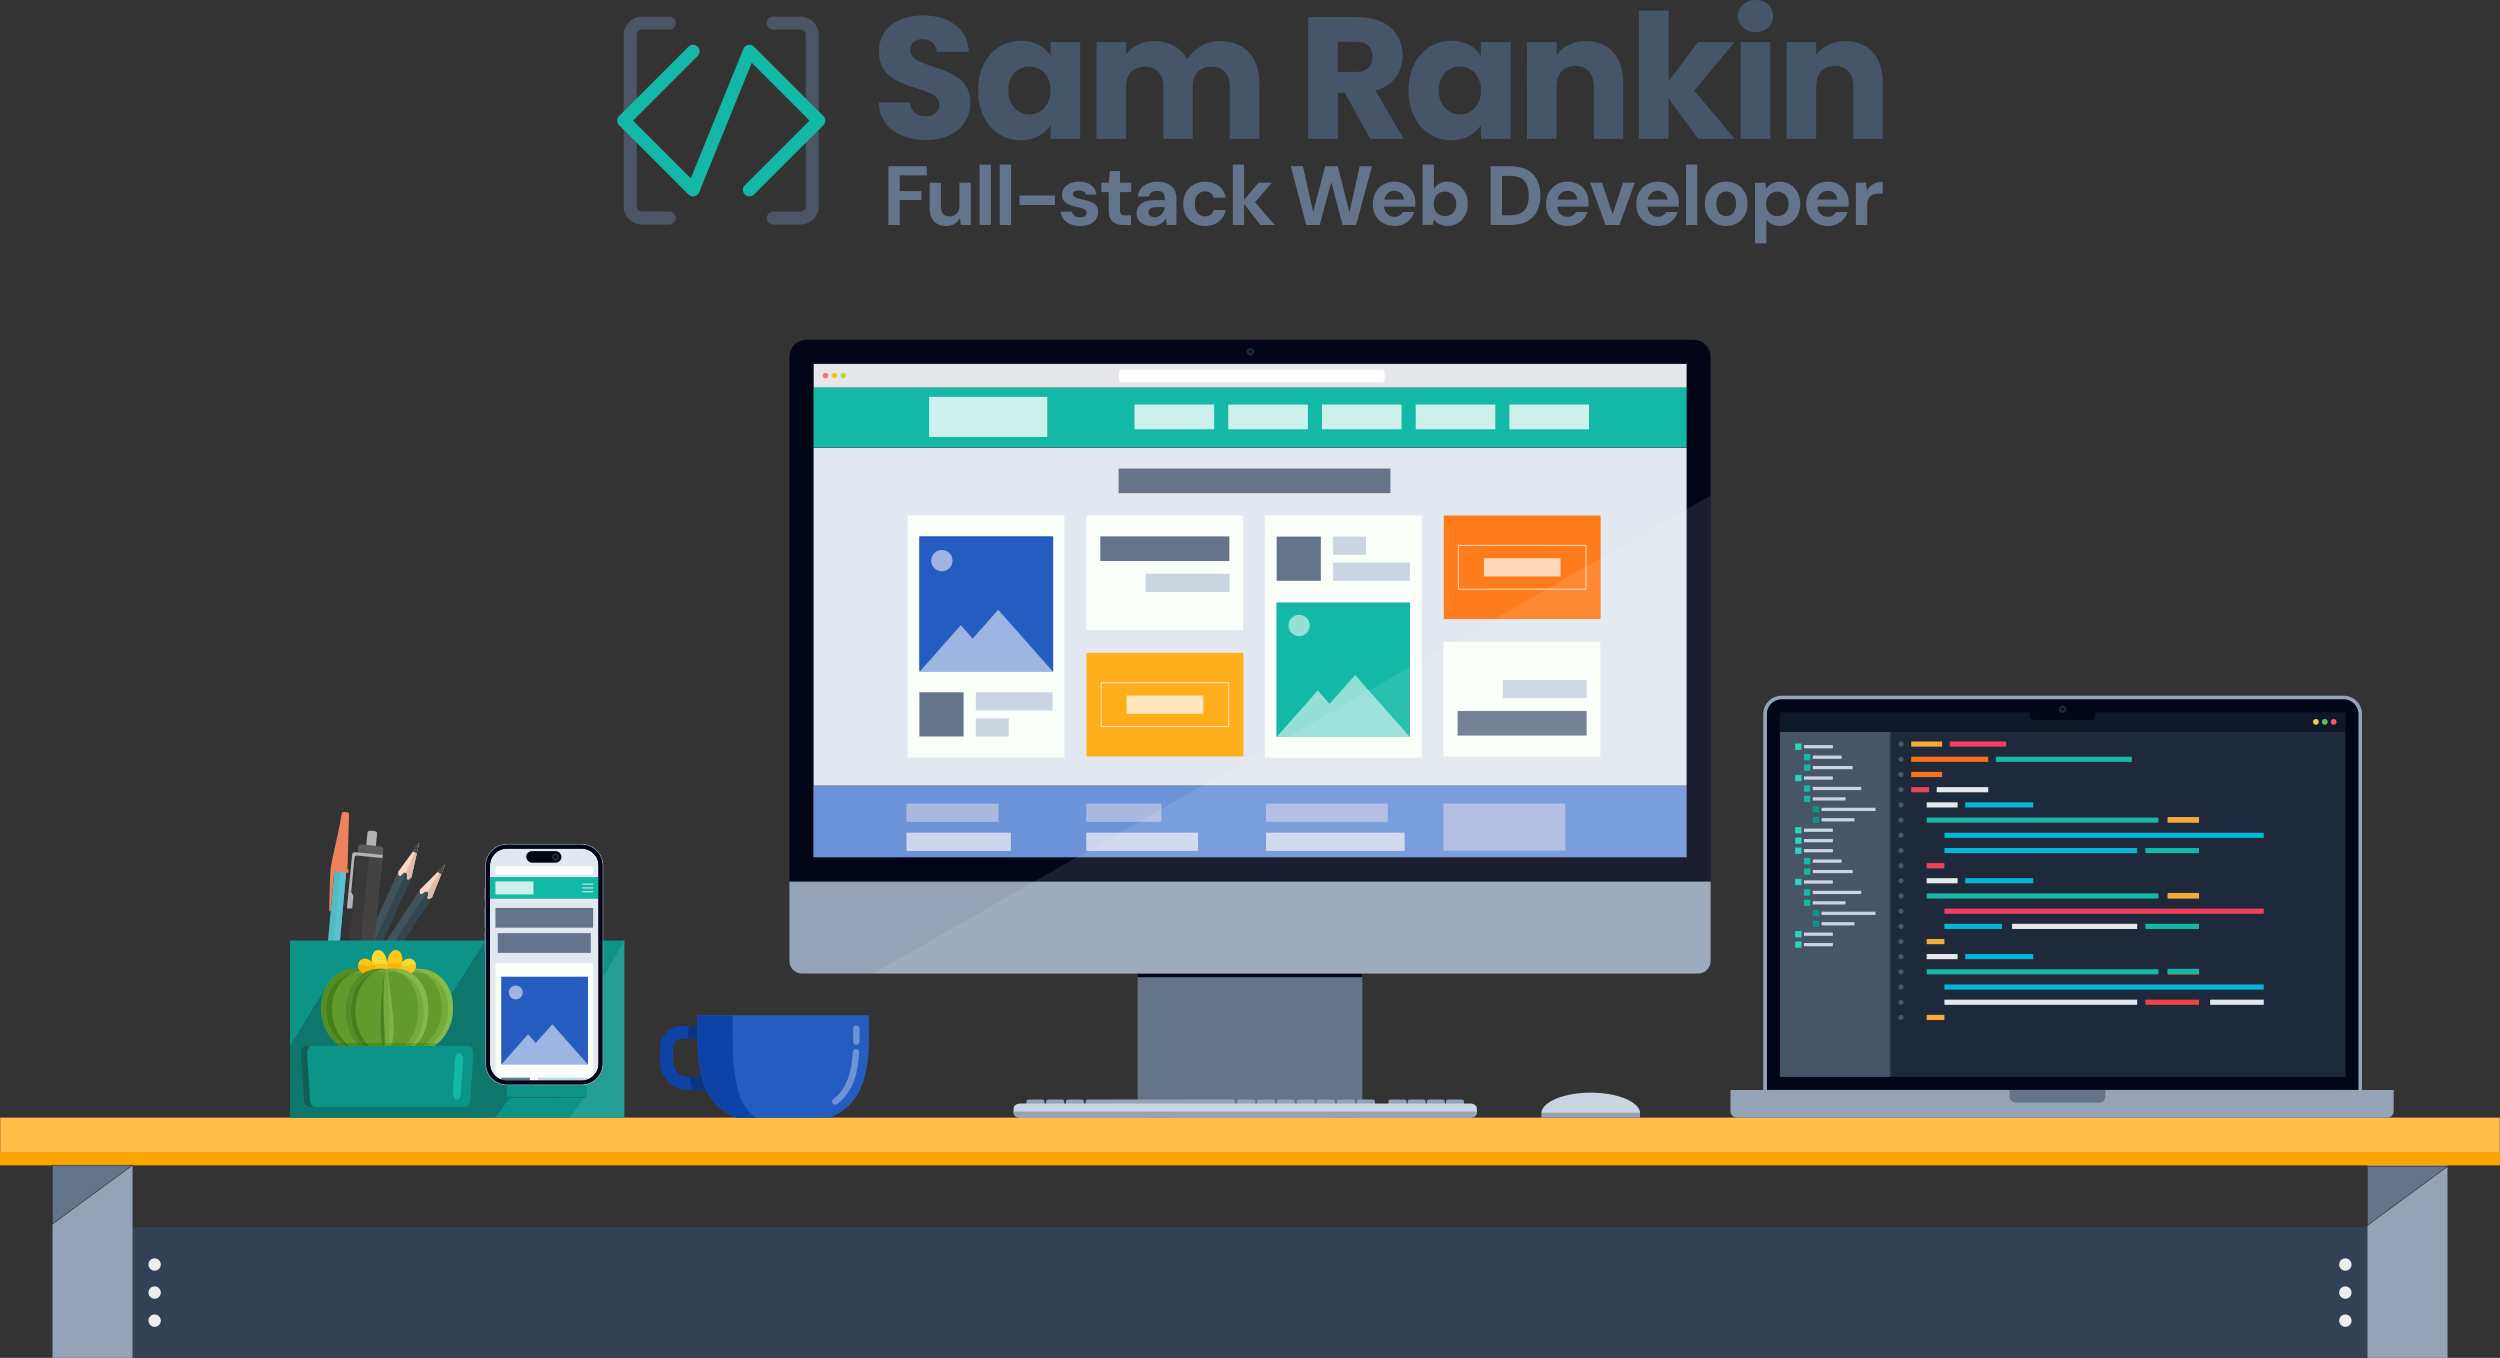 <?xml version="1.0" encoding="UTF-8"?>
<svg id="Layer_7" data-name="Layer 7" xmlns="http://www.w3.org/2000/svg" xmlns:xlink="http://www.w3.org/1999/xlink" viewBox="0 0 1090.2 592.15">
  <rect x="0" y="0" width="1090.2" height="592.15" fill="#333333" stroke="none"/>
  <defs>
    <clipPath id="clippath">
      <path d="m261.03,463.85c0,4.07-3.34,7.38-7.45,7.38h-32.46c-4.11,0-7.45-3.31-7.45-7.38v-86.43c0-4.07,3.34-7.38,7.45-7.38h32.46c4.11,0,7.45,3.31,7.45,7.38v86.43Z" fill="none" stroke-width="0"/>
    </clipPath>
  </defs>
  <g>
    <polygon points="706.9 535.18 383.3 535.18 57.79 535.18 57.79 592.15 383.3 592.15 706.9 592.15 1032.41 592.15 1032.41 535.18 706.9 535.18" fill="#334155" fill-rule="evenodd" stroke-width="0"/>
    <rect x=".1" y="487.37" width="1090" height="20.74" fill="#ffbe47" stroke-width="0"/>
    <rect x=".1" y="502.35" width="1089.92" height="5.76" fill="#fca400" stroke-width="0"/>
    <rect x="22.89" y="508.16" width="34.91" height="83.99" fill="#94a3b8" stroke-width="0"/>
    <polygon points="22.89 508.11 57.79 508.11 22.89 533.77 22.89 508.11" fill="#64748b" fill-rule="evenodd" stroke="#221814" stroke-miterlimit="10" stroke-width=".22"/>
    <path d="m67.43,554.12c1.49,0,2.7-1.21,2.7-2.69s-1.21-2.7-2.7-2.7-2.69,1.21-2.69,2.7,1.21,2.69,2.69,2.69h0Z" fill="#eee" fill-rule="evenodd" stroke-width="0"/>
    <path d="m67.43,566.35c1.49,0,2.7-1.21,2.7-2.69s-1.21-2.7-2.7-2.7-2.69,1.21-2.69,2.7,1.21,2.69,2.69,2.69h0Z" fill="#eee" fill-rule="evenodd" stroke-width="0"/>
    <path d="m67.43,578.6c1.49,0,2.7-1.21,2.7-2.7s-1.21-2.69-2.7-2.69-2.69,1.21-2.69,2.69,1.21,2.7,2.69,2.7h0Z" fill="#eee" fill-rule="evenodd" stroke-width="0"/>
    <rect x="1032.41" y="508.16" width="34.91" height="83.99" fill="#94a3b8" stroke-width="0"/>
    <polygon points="1032.41 508.68 1067.31 508.68 1032.41 534.35 1032.41 508.68" fill="#64748b" fill-rule="evenodd" stroke="#221814" stroke-miterlimit="10" stroke-width=".22"/>
    <path d="m1022.77,554.12c-1.49,0-2.7-1.21-2.7-2.69s1.21-2.7,2.7-2.7,2.69,1.21,2.69,2.7-1.21,2.69-2.69,2.69h0Z" fill="#eee" fill-rule="evenodd" stroke-width="0"/>
    <path d="m1022.77,566.35c-1.49,0-2.7-1.21-2.7-2.69s1.21-2.7,2.7-2.7,2.69,1.21,2.69,2.7-1.21,2.69-2.69,2.69h0Z" fill="#eee" fill-rule="evenodd" stroke-width="0"/>
    <path d="m1022.77,578.6c-1.49,0-2.7-1.21-2.7-2.7s1.21-2.69,2.7-2.69,2.69,1.21,2.69,2.69-1.21,2.7-2.69,2.7h0Z" fill="#eee" fill-rule="evenodd" stroke-width="0"/>
    <polygon points="188.4 391.34 153.4 444.64 148.17 441.22 183.18 387.91 186.48 388.58 188.4 391.34" fill="#41535b" fill-rule="evenodd" stroke-width="0"/>
    <polygon points="188.4 391.34 153.4 444.64 150.79 442.93 186.83 388.04 188.4 391.34" fill="#334650" fill-rule="evenodd" stroke-width="0"/>
    <path d="m183.18,387.91l10.97-11.01-5.72,14.37c-.54.31-1.34.95-1.77.69-.83-.52.81-2.26-.33-3.02-1.11-.73-2.16,1.45-2.94.94-.72-.47-.21-1.97-.21-1.97h0Z" fill="#f9d8c8" fill-rule="evenodd" stroke-width="0"/>
    <path d="m194.15,376.9l-5.72,14.37c-.54.31-1.34.95-1.77.69-.83-.52.81-2.26-.33-3.02l-.06-.03,7.88-12.01Z" fill="#dfbba9" fill-rule="evenodd" stroke-width="0"/>
    <polygon points="190.81 380.24 194.15 376.9 192.4 381.29 190.81 380.24" fill="#444342" fill-rule="evenodd" stroke-width="0"/>
    <polygon points="179.38 382.66 153.02 440.73 147.33 438.15 173.69 380.08 177.04 380.24 179.38 382.66" fill="#41535b" fill-rule="evenodd" stroke-width="0"/>
    <polygon points="179.38 382.66 153.02 440.73 150.17 439.44 177.31 379.64 179.38 382.66" fill="#334650" fill-rule="evenodd" stroke-width="0"/>
    <path d="m173.69,380.08l9.13-12.57-3.43,15.08c-.48.4-1.17,1.15-1.64.95-.9-.38.45-2.36-.8-2.93-1.2-.56-1.9,1.76-2.75,1.38-.78-.34-.51-1.91-.51-1.91h0Z" fill="#f9d8c8" fill-rule="evenodd" stroke-width="0"/>
    <path d="m182.82,367.51l-3.43,15.08c-.48.4-1.17,1.15-1.64.95-.9-.38.45-2.36-.8-2.93l-.06-.03,5.93-13.08Z" fill="#dfbba9" fill-rule="evenodd" stroke-width="0"/>
    <polygon points="180.05 371.33 182.82 367.51 181.78 372.12 180.05 371.33" fill="#444342" fill-rule="evenodd" stroke-width="0"/>
    <path d="m163.44,373.8l-4.21-.41.99-10.12c.03-.31.16-.58.38-.78l.78-.27,2.12.22c.58.06,1,.62.93,1.24l-.99,10.12Z" fill="#b3b3b3" fill-rule="evenodd" stroke-width="0"/>
    <path d="m166.27,379.68l-10.94-1.08.87-8.99c.04-.4.22-.76.5-1.01.28-.25.65-.38,1.01-.34l8.22.8c.37.04.69.23.92.54.23.3.34.7.3,1.09l-.88,9Z" fill="#5d5a5a" fill-rule="evenodd" stroke-width="0"/>
    <polygon points="147.3 460.92 155.91 372.57 166.86 373.64 158.26 461.94 147.3 460.92" fill="#3b3839" fill-rule="evenodd" stroke-width="0"/>
    <polygon points="152.66 461.42 160.89 373.06 166.86 373.64 158.26 461.94 152.66 461.42" fill="#444342" fill-rule="evenodd" stroke-width="0"/>
    <polygon points="166.81 374.17 166.94 372.82 154.84 371.63 154.61 371.61 153.91 371.85 153.57 372.54 151.27 396.11 152.45 396.23 153.61 396.08 154.14 390.63 153.15 389.03 154.6 374.01 154.95 373.31 155.64 373.07 166.81 374.17" fill="#b3b3b3" fill-rule="evenodd" stroke-width="0"/>
    <rect x="105.31" y="411.58" width="79.9" height="5.19" transform="translate(-280.4 521.16) rotate(-84.78)" fill="#51bac5" stroke-width="0"/>
    <rect x="106.61" y="412.99" width="79.9" height="2.59" transform="translate(-279.36 522.51) rotate(-84.78)" fill="#5bc0cf" stroke-width="0"/>
    <path d="m151.49,379.13l.52.05-.13,1.43-.43-.04h0l-1.92-.18-3.77-.34-1.58,17.42-.46-.04c-.18-.18-.19-.09-.11-3.52.08-3.44.37-14.35.64-15.81,1.52-8.14,3.27-14.35,4.86-23.62.09-.62,3.12-.43,3.11.28l-.72,24.37Z" fill="#ed835c" fill-rule="evenodd" stroke-width="0"/>
    <rect x="126.47" y="410.14" width="145.81" height="77.18" fill="#0d9488" stroke-width="0"/>
    <polygon points="215.94 487.33 202.26 487.32 126.47 487.32 126.47 456.05 143.35 428.43 192.63 440.19 211.45 410.44 224.37 471.9 222.34 478.81 215.94 487.33" fill="#0f766e" stroke-width="0"/>
    <polygon points="235.7 473.22 254.67 478.81 248.42 487.32 272.28 487.32 272.28 410.14 235.7 473.22" fill="#fff" fill-rule="evenodd" opacity=".1" stroke-width="0"/>
    <path d="m222.34,473.22h32.33c.71,0,1.29.58,1.29,1.29v3.02c0,.71-.58,1.29-1.29,1.29h-32.33c-.71,0-1.29-.58-1.29-1.29v-3.02c0-.71.58-1.29,1.29-1.29h0Z" fill="#0d9488" fill-rule="evenodd" stroke-width="0"/>
    <path d="m255.6,478.41c-.24.25-.57.4-.93.4h-32.33c-.39,0-.73-.17-.97-.44-.2-.23,34.23.04,34.23.04Z" fill="#0f766e" fill-rule="evenodd" stroke-width="0"/>
    <g clip-path="url(#clippath)">
      <rect x="213.68" y="382.6" width="47.35" height="94.63" fill="#e2e8f0" stroke-width="0"/>
      <rect x="213.68" y="382.47" width="47.35" height="9.47" fill="#14b8a6" stroke-width="0"/>
      <rect x="216.05" y="384.36" width="16.57" height="5.68" fill="#fff" opacity=".79" stroke-width="0"/>
      <g opacity=".79">
        <rect x="253.93" y="385.31" width="4.73" height=".47" fill="#fff" stroke-width="0"/>
        <rect x="253.93" y="386.97" width="4.73" height=".47" fill="#fff" stroke-width="0"/>
        <rect x="253.93" y="388.62" width="4.73" height=".47" fill="#fff" stroke-width="0"/>
      </g>
      <rect x="213.68" y="370.02" width="47.35" height="12.45" fill="#e2e8f0" stroke-width="0"/>
      <rect x="216.05" y="377.73" width="42.61" height="3.7" rx=".72" ry=".72" fill="#fff" stroke-width="0"/>
      <polygon points="258.66 404.53 216.05 404.53 216.05 395.92 258.66 395.92 258.66 404.53 258.66 404.53" fill="#64748b" stroke-width="0"/>
      <polygon points="257.64 415.53 217.07 415.53 217.07 406.92 257.64 406.92 257.64 415.53 257.64 415.53" fill="#64748b" stroke-width="0"/>
      <polygon points="258.66 488.44 216.05 488.44 216.05 420.04 258.66 420.04 258.66 488.44 258.66 488.44" fill="#fbfffa" stroke-width="0"/>
      <polygon points="231.08 482.49 218.58 482.49 218.58 469.99 231.08 469.99 231.08 482.49 231.08 482.49" fill="#64748b" stroke-width="0"/>
      <polygon points="256.24 475.14 234.53 475.14 234.53 469.99 256.24 469.99 256.24 475.14 256.24 475.14" fill="#cbd5e1" stroke-width="0"/>
      <polygon points="243.83 482.49 234.53 482.49 234.53 477.34 243.83 477.34 243.83 482.49 243.83 482.49" fill="#cbd5e1" stroke-width="0"/>
      <g>
        <path d="m218.58,425.93h37.82v38.23h-37.82v-38.23Z" fill="#255cc0" stroke-width="0"/>
        <path d="m240.85,446.67l-7.21,8.15-3.36-3.8-11.62,13.14h37.66l-15.47-17.49Z" fill="#fff" isolation="isolate" opacity=".55" stroke-width="0"/>
        <circle cx="224.93" cy="432.78" r="3.02" fill="#fff" isolation="isolate" opacity=".55" stroke-width="0"/>
      </g>
    </g>
    <path d="m253.58,368.42c5.01,0,9.08,4.03,9.08,9v86.43c0,4.97-4.06,9-9.08,9h-32.45c-5.01,0-9.08-4.03-9.08-9v-86.43c0-4.97,4.06-9,9.08-9h32.45m0-.4h-32.45c-5.23,0-9.48,4.22-9.48,9.41v86.43c0,5.19,4.25,9.41,9.48,9.41h32.45c5.23,0,9.48-4.22,9.48-9.41v-86.43c0-5.19-4.25-9.41-9.48-9.41h0Z" fill="#94a3b8" stroke-width="0"/>
    <path d="m253.58,368.41h-32.46c-5.01,0-9.08,4.03-9.08,9v86.43c0,4.97,4.06,9,9.08,9h32.46c5.01,0,9.08-4.03,9.08-9v-86.43c0-4.97-4.06-9-9.08-9Zm7.45,95.44c0,4.07-3.34,7.38-7.45,7.38h-32.46c-4.11,0-7.45-3.31-7.45-7.38v-86.43c0-4.07,3.34-7.38,7.45-7.38h32.46c4.11,0,7.45,3.31,7.45,7.38v86.43Z" fill="#020617" stroke-width="0"/>
    <path d="m211.43,387.23h.21v5.62h-.21c-.1,0-.19-.08-.19-.19v-5.25c0-.1.08-.19.19-.19Z" fill="#64748b" stroke-width="0"/>
    <path d="m211.45,395.6h.2v8.84h-.2c-.11,0-.21-.09-.21-.21v-8.43c0-.11.09-.21.21-.21Z" fill="#64748b" stroke-width="0"/>
    <path d="m211.45,406.02h.2v8.84h-.2c-.11,0-.21-.09-.21-.21v-8.43c0-.11.09-.21.21-.21Z" fill="#64748b" stroke-width="0"/>
    <rect x="229.48" y="371.16" width="15.36" height="5.02" rx="2.51" ry="2.51" fill="#020617" stroke-width="0"/>
    <path d="m242.26,373.06c.33,0,.6.27.6.6s-.27.6-.6.6-.6-.27-.6-.6.27-.6.6-.6m0-1c-.89,0-1.61.72-1.61,1.61s.72,1.61,1.61,1.61,1.61-.72,1.61-1.61-.72-1.61-1.61-1.61h0Z" fill="#1e293b" stroke-width="0"/>
    <path d="m253.58,368.41h-32.46c-5.01,0-9.08,4.03-9.08,9v86.43c0,4.97,4.06,9,9.08,9h32.46c5.01,0,9.08-4.03,9.08-9v-86.43c0-4.97-4.06-9-9.08-9Zm7.45,95.44c0,4.07-3.34,7.38-7.45,7.38h-32.46c-4.11,0-7.45-3.31-7.45-7.38v-86.43c0-4.07,3.34-7.38,7.45-7.38h32.46c4.11,0,7.45,3.31,7.45,7.38v86.43Z" fill="#020617" stroke-width="0"/>
    <path d="m160.98,424.08h0c-20.82-5.88-26.72,22.43-10.92,31.96h8.02c-8.53-6.4-9.02-27.1,2.9-31.96" fill="#639a2e" stroke-width="0"/>
    <path d="m161.01,424.71c-.07,0-.14-.01-.2-.03.08.1.03.05,0,0h0s0,0,0,0h-.01s-.02,0-.02,0h-.05s-.09-.03-.09-.03l-.19-.04-.37-.07-.74-.15c-.49-.12-1-.12-1.49-.19-.25-.02-.5-.06-.74-.07h-.74s-.74-.02-.74-.02c-.25,0-.49.04-.74.06-1.96.15-3.86.7-5.51,1.67-3.35,1.92-5.53,5.42-6.53,9.17-1.02,3.78-.83,7.9.46,11.63,1.29,3.73,3.79,7.05,7.15,9.24h0c.07.05.12.1.16.16h-2.49c-1.24-.9-2.38-1.93-3.38-3.11-1.4-1.67-2.51-3.58-3.3-5.61-1.58-4.07-1.86-8.61-.82-12.89.53-2.13,1.41-4.21,2.74-6.02,1.32-1.8,3.05-3.33,5.03-4.36,1.99-1.03,4.21-1.55,6.4-1.59.27,0,.55-.02.82-.01l.81.06.81.07c.27.03.53.09.8.13.53.11,1.07.17,1.58.33l.77.22.39.11.19.05.1.03h.05s.02.02.02.02h.01c.07.09.04.05,0,0-.06-.08-.12-.16.45.57.01.34-.25.63-.59.64" fill="#75aa3d" stroke-width="0"/>
    <path d="m149.04,454.87h1.75c-.44-.43-.87-.87-1.27-1.34-1.4-1.67-2.51-3.58-3.3-5.61-1.58-4.07-1.86-8.61-.82-12.89.53-2.13,1.41-4.21,2.74-6.02,1.32-1.8,3.05-3.33,5.03-4.36.26-.13.52-.26.79-.38-1.63.23-3.21.75-4.6,1.57-3.35,1.92-5.53,5.42-6.53,9.17-1.02,3.78-.83,7.9.46,11.63,1.1,3.19,3.09,6.08,5.75,8.22" fill="#467f1b" stroke-width="0"/>
    <path d="m148.11,456.05c-.51-.37-.99-.76-1.47-1.18h2.39c-2.65-2.14-4.65-5.03-5.75-8.22-1.29-3.73-1.48-7.85-.46-11.63,1-3.76,3.18-7.25,6.53-9.17,1.4-.82,2.97-1.34,4.6-1.57,1-.44,2.05-.76,3.11-.96-.22-.25-.4-.51-.53-.77h-.12s-.81-.07-.81-.07c-.06,0-.12,0-.18,0-.21,0-.42.01-.64.01-2.19.03-4.41.55-6.4,1.59-1.99,1.04-3.72,2.56-5.03,4.36-1.32,1.81-2.2,3.89-2.74,6.02-.41,1.69-.61,3.41-.61,5.14,0,2.65.48,5.28,1.43,7.75.79,2.03,1.9,3.94,3.3,5.61,1,1.17,2.14,2.21,3.38,3.11" fill="#548c25" stroke-width="0"/>
    <path d="m176.59,424.08h0c20.82-5.88,26.72,22.43,10.92,31.96h-8.02c8.53-6.4,9.02-27.1-2.9-31.96" fill="#639a2e" stroke-width="0"/>
    <path d="m189.46,456.05h-2.49c.05-.06.1-.12.16-.16h0c3.36-2.19,5.86-5.51,7.15-9.24,1.29-3.73,1.48-7.85.46-11.63-1-3.76-3.18-7.25-6.53-9.17-1.65-.97-3.55-1.52-5.51-1.67-.24-.02-.49-.05-.74-.06h-.74s-.74.02-.74.02c-.25,0-.5.05-.74.07-.5.07-1,.07-1.49.19l-.74.15-.37.07-.19.04-.09.02h-.05s-.02.01-.02.01h-.01s0,0,0,0h0s-.08.1,0,0c-.06.02-.13.04-.2.03-.34-.01-.61-.3-.59-.64.58-.74.52-.65.45-.57-.03.04-.07.09,0,0h.01s.02-.01.02-.01h.05s.1-.04.1-.04l.19-.05.39-.11.77-.22c.51-.17,1.05-.22,1.58-.33.27-.04.53-.1.8-.13l.81-.07.81-.06c.27-.01.55,0,.82.01,2.19.03,4.41.55,6.4,1.59,1.99,1.04,3.72,2.56,5.03,4.36,1.32,1.81,2.2,3.89,2.74,6.02,1.04,4.27.75,8.82-.82,12.89-.79,2.03-1.9,3.94-3.3,5.61-.99,1.17-2.14,2.21-3.38,3.11" fill="#75aa3d" stroke-width="0"/>
    <path d="m186,454.87h2.53c2.65-2.14,4.65-5.03,5.75-8.22,1.29-3.73,1.48-7.85.46-11.63-1-3.76-3.18-7.25-6.53-9.17-.94-.56-1.97-.97-3.04-1.26,1.6,1,3.01,2.32,4.12,3.84,1.32,1.81,2.2,3.89,2.74,6.02,1.04,4.27.75,8.82-.82,12.89-.79,2.03-1.9,3.94-3.3,5.61-.58.69-1.22,1.33-1.9,1.93" fill="#76ab3b" stroke-width="0"/>
    <path d="m189.46,456.05c1.24-.9,2.38-1.93,3.38-3.11,1.4-1.67,2.51-3.58,3.3-5.61.95-2.46,1.43-5.1,1.43-7.75,0-1.72-.2-3.45-.61-5.14-.53-2.13-1.42-4.21-2.74-6.02-1.32-1.8-3.05-3.33-5.03-4.36-1.99-1.03-4.21-1.55-6.4-1.59-.21,0-.43-.01-.64-.01-.06,0-.12,0-.18,0l-.81.06h-.12c-.05.11-.11.21-.17.31,1.17.26,2.32.67,3.39,1.23.31.16.62.34.92.52,1.07.28,2.1.7,3.04,1.26,3.35,1.92,5.53,5.42,6.53,9.17,1.02,3.78.83,7.9-.46,11.63-1.1,3.19-3.09,6.08-5.75,8.22h2.39c-.47.41-.96.81-1.47,1.18" fill="#85b949" stroke-width="0"/>
    <path d="m168.72,424.15h0s.02,0,.03,0c0,0-.02,0-.03,0-1.19-15.93,12.01-10.02,4.3,0-1.32-.16-2.75-.17-4.3.01" fill="#ffc612" stroke-width="0"/>
    <path d="m175.29,419.5c4.61-4.37,9,2.03,3.71,5-.79.13-1.61.31-2.46.55h0c-.95-.39-1.99-.67-3.1-.84l-.23-.35c1.16-1.58,1.81-3.06,2.07-4.35" fill="#fdda30" stroke-width="0"/>
    <path d="m164.57,424.17c-7.76-10.03,5.47-15.96,4.28-.04-1.54-.16-2.97-.14-4.28.04" fill="#fdda30" stroke-width="0"/>
    <path d="m161.22,425.05s.01,0,.02-.01h0c-.95-.27-1.87-.47-2.76-.6-6.11-3.55,1.18-11.76,6.33-1.31l-.71,1.11c-1.03.18-1.99.45-2.88.81" fill="#ffc612" stroke-width="0"/>
    <path d="m168.93,422.56c.92-.13,1.85-.21,2.8-.21.79,0,1.58.05,2.37.17.34-.59.61-1.15.81-1.7-1.19-.31-2.48-.47-3.88-.47-.69,0-1.41.04-2.16.12.05.64.08,1.33.07,2.09" fill="#ffb009" stroke-width="0"/>
    <path d="m179.2,424.39c1.77-1.07,2.36-2.53,2.19-3.79-1.5.05-3.1.3-4.8.78h0c-.53-.22-1.1-.4-1.68-.56-.2.54-.47,1.11-.81,1.7.12.02.23.04.35.06.05,0,.1.02.16.03h0c1.61.3,3.18.9,4.6,1.77" fill="#fdc119" stroke-width="0"/>
    <path d="m168.65,422.61c-.89-.13-1.79-.2-2.69-.2-.5,0-.99.02-1.49.06-.38-.69-.76-1.29-1.15-1.8,1.01-.21,2.08-.32,3.23-.32.72,0,1.46.04,2.23.13.03,0,.05,0,.08,0,.05.64.08,1.33.07,2.09-.08.01-.17.03-.25.04,0,0-.02,0-.03,0m.1-2.11h0" fill="#fdc119" stroke-width="0"/>
    <path d="m158.44,424.42h0s0,0,0,0m-.01,0s0,0,0,0t0,0m-.01,0s0,0,0,0c0,0,0,0,0,0m-.01,0s0,0,0,0t0,0m-.01,0s0,0,0,0c0,0,0,0,0,0" fill="#638918" stroke-width="0"/>
    <path d="m158.44,424.43c1.38-.84,2.91-1.43,4.47-1.74.52-.1,1.04-.17,1.55-.21-.38-.69-.76-1.29-1.15-1.8-.83.17-1.62.42-2.36.72,0,0,.01,0,.02,0h0c-1.7-.48-3.3-.73-4.8-.78-.17,1.26.43,2.73,2.21,3.79,0,0,0,0,0,0,0,0,0,0,0,0t0,0s0,0,0,0c0,0,0,0,0,0,0,0,0,0,0,0t0,0s0,0,0,0h0s0,0,0,0" fill="#ffb009" stroke-width="0"/>
    <path d="m179.49,456.05h-11.19c.98-10.91-.94-21.98.44-32.86,19.68-2.32,20.84,25.28,10.74,32.86" fill="#639a2e" stroke-width="0"/>
    <path d="m168.79,423.19s-.03,0-.04,0c-1.38,10.88.53,21.95-.44,32.86h-10.22c-10.09-7.57-8.93-35.14,10.7-32.86" fill="#639a2e" stroke-width="0"/>
    <path d="m183.76,452.49c-.77,1.3-1.7,2.53-2.83,3.56h-1.8,0s.01-.01.01-.01c1.37-1.17,2.45-2.66,3.26-4.29.82-1.62,1.39-3.37,1.76-5.17.72-3.58.72-7.33-.12-10.85-.42-1.76-1.03-3.45-1.87-5.01-.83-1.56-1.91-2.98-3.26-4.09-1.34-1.13-2.95-1.93-4.67-2.38-1.73-.45-3.57-.57-5.41-.47h-.02c-.3.02-.57-.2-.62-.5-.05-.33.17-.63.5-.68,1.93-.3,3.94-.36,5.92.01,1.98.37,3.91,1.2,5.55,2.42,1.64,1.23,3,2.82,4.02,4.57,1.01,1.76,1.68,3.68,2.09,5.63.78,3.91.68,7.94-.3,11.77-.5,1.91-1.2,3.77-2.2,5.49" fill="#75aa3d" stroke-width="0"/>
    <path d="m177.66,454.87h2.67c.83-.93,1.52-1.99,2.07-3.12.82-1.62,1.39-3.37,1.76-5.17.72-3.58.72-7.33-.12-10.85-.42-1.76-1.03-3.45-1.87-5.01-.83-1.56-1.91-2.98-3.26-4.09-1.18-.99-2.55-1.72-4.04-2.19.3.19.59.38.87.6,1.64,1.23,3,2.82,4.02,4.57,1.01,1.76,1.68,3.68,2.09,5.63.78,3.91.68,7.94-.3,11.77-.5,1.91-1.2,3.77-2.2,5.49-.49.83-1.05,1.64-1.69,2.38" fill="#76ab3b" stroke-width="0"/>
    <path d="m174.6,422.61c-.05,0-.1-.02-.16-.03.05,0,.1.02.16.03" fill="#fdcc27" stroke-width="0"/>
    <path d="m180.33,454.87h1.75c.64-.74,1.19-1.55,1.69-2.38,1-1.72,1.7-3.58,2.2-5.49.54-2.14.82-4.34.81-6.54,0-1.74-.17-3.49-.52-5.22-.41-1.95-1.08-3.87-2.09-5.63-1.02-1.76-2.37-3.34-4.02-4.57-1.65-1.22-3.57-2.05-5.55-2.42h0c-.05,0-.1-.02-.16-.03-.9-.16-1.81-.23-2.71-.23-.76,0-1.53.05-2.28.14.24.03.49.07.73.12,1.64.3,3.24.92,4.68,1.82,1.49.47,2.87,1.21,4.04,2.19,1.35,1.11,2.43,2.53,3.26,4.09.84,1.56,1.45,3.25,1.87,5.01.84,3.51.84,7.27.12,10.85-.36,1.79-.94,3.54-1.76,5.17-.56,1.13-1.25,2.19-2.07,3.12" fill="#85b949" stroke-width="0"/>
    <path d="m168.69,423.76h-.02c-1.84-.11-3.69-.02-5.42.44-1.74.44-3.35,1.25-4.7,2.38-2.72,2.26-4.35,5.65-5.04,9.18-.36,1.77-.52,3.58-.53,5.39-.01,1.82.14,3.64.51,5.42.36,1.78.93,3.53,1.74,5.14.81,1.61,1.86,3.11,3.22,4.28h.01s.02.04.03.05h-1.95c-1.12-1.01-2.05-2.23-2.8-3.51-1.01-1.72-1.72-3.58-2.22-5.49-.98-3.82-1.16-7.88-.24-11.77.46-1.94,1.16-3.83,2.17-5.58,1-1.74,2.32-3.35,3.96-4.56,1.63-1.22,3.54-2.06,5.5-2.44,1.97-.37,3.97-.35,5.9-.06.29.04.5.3.48.6-.02.31-.29.55-.6.53" fill="#75aa3d" stroke-width="0"/>
    <path d="m157.32,454.87h2.41c-.63-.73-1.18-1.52-1.66-2.34-1.01-1.72-1.72-3.58-2.22-5.49-.98-3.82-1.16-7.88-.24-11.77.46-1.94,1.16-3.83,2.17-5.58,1-1.74,2.32-3.35,3.96-4.56.42-.32.86-.61,1.31-.87-1.65.45-3.19,1.24-4.48,2.32-2.72,2.26-4.35,5.65-5.04,9.18-.36,1.77-.52,3.58-.53,5.39-.01,1.82.14,3.64.51,5.42.36,1.78.93,3.53,1.74,5.14.57,1.13,1.26,2.2,2.08,3.15" fill="#467f1b" stroke-width="0"/>
    <path d="m155.41,454.87h1.92c-.83-.94-1.52-2.02-2.08-3.15-.81-1.62-1.38-3.36-1.74-5.14-.37-1.78-.53-3.61-.51-5.42.01-1.82.17-3.63.53-5.39.69-3.52,2.33-6.91,5.04-9.18,1.29-1.08,2.83-1.87,4.48-2.32,1.3-.76,2.73-1.29,4.19-1.57.31-.06.62-.1.93-.15-.73-.09-1.48-.13-2.22-.13-1.01,0-2.03.09-3.04.28-1.97.38-3.87,1.21-5.5,2.44-1.64,1.21-2.96,2.82-3.96,4.56-1.01,1.75-1.71,3.64-2.17,5.58-.41,1.73-.6,3.5-.6,5.26,0,2.2.3,4.39.84,6.51.5,1.91,1.22,3.78,2.22,5.49.48.82,1.03,1.61,1.66,2.34" fill="#548c25" stroke-width="0"/>
    <path d="m168.98,456.05h-1.29c.04-2.63,0-5.25-.12-7.88-.06-1.38-.14-2.76-.21-4.14-.07-1.38-.11-2.77-.14-4.16-.04-2.78-.09-5.58.02-8.38.1-2.8.32-5.61.8-8.39.06-.35.32-.34.68-.31.39.03.75.09.72.48-.21,2.74-.27,5.48-.23,8.23.05,2.75.15,5.51.3,8.28.07,1.39.12,2.78.13,4.17,0,1.39-.02,2.79-.04,4.19-.08,2.63-.24,5.27-.62,7.89" fill="#75aa3d" stroke-width="0"/>
    <path d="m169.14,454.87h1.82c2.29-7.91-1.52-22.98-1.55-31.05-.18,2.56-.23,5.12-.19,7.69h0c.05,2.75.15,5.51.3,8.28.07,1.39.12,2.78.13,4.17,0,.15,0,.3,0,.46,0,1.24-.02,2.49-.05,3.73-.07,2.24-.19,4.48-.46,6.71" fill="#80b542" stroke-width="0"/>
    <path d="m166.65,454.87h1.05c0-.28,0-.57,0-.85,0-1.95-.04-3.89-.13-5.85-.06-1.38-.14-2.76-.21-4.14-.07-1.38-.11-2.77-.14-4.16-.02-1.56-.05-3.13-.05-4.71,0-1.22.02-2.45.06-3.67h0s0-.04,0-.06c.09-2.56.29-5.13.69-7.67-2.06,9.19-2.49,24.57-1.28,31.1" fill="#467f1b" stroke-width="0"/>
    <path d="m167.7,454.87c0-.28,0-.57,0-.85,0,.28,0,.57,0,.85h0m-.52-19.7c0-1.22.02-2.45.06-3.67h0c-.05,1.23-.06,2.45-.06,3.67m.07-3.74c.09-2.56.29-5.13.69-7.67,0,0,0,0,0,0h0c-.4,2.54-.61,5.11-.7,7.67" fill="#548c25" stroke-width="0"/>
    <path d="m133.1,456.05h71.36c1.17,0,2.07,1.68,1.95,3.6l-1.31,20.13c-.11,1.65-.95,2.9-1.95,2.9h-68.75c-1,0-1.84-1.25-1.95-2.9l-1.31-20.13c-.13-1.92.78-3.6,1.95-3.6" fill="#0d9488" stroke-width="0"/>
    <path d="m152.13,456.05h4.42c-.41-.37-.79-.76-1.14-1.18h-4.62c.43.41.88.81,1.35,1.18" fill="#518922" stroke-width="0"/>
    <path d="m150.6,456.05h1.53c-.46-.37-.91-.77-1.35-1.18h-1.75c.45.36.91.7,1.4,1.02h0c.07.05.12.1.16.16" fill="#397114" stroke-width="0"/>
    <path d="m148.11,456.05h2.49c-.05-.06-.1-.11-.16-.16h0c-.48-.32-.95-.66-1.4-1.02h-2.39c.47.41.96.81,1.47,1.18h0" fill="#457d1c" stroke-width="0"/>
    <path d="m180.94,456.05h3.59c.51-.37,1-.76,1.48-1.18h-3.93c-.36.42-.74.81-1.14,1.18" fill="#518922" stroke-width="0"/>
    <path d="m184.53,456.05h2.44c.05-.06.1-.12.16-.16h0c.48-.32.95-.66,1.4-1.02h-2.53c-.47.42-.97.81-1.48,1.18" fill="#61982c" stroke-width="0"/>
    <path d="m186.97,456.05h2.49c.51-.37.99-.76,1.47-1.18h-2.39c-.45.36-.91.7-1.4,1.02h0c-.07.05-.12.1-.16.16h0" fill="#6da537" stroke-width="0"/>
    <path d="m170.55,456.05h5.97c.4-.37.78-.76,1.14-1.18h-6.7c-.12.41-.26.81-.41,1.18" fill="#518922" stroke-width="0"/>
    <path d="m160.87,456.05h6.04c-.09-.35-.18-.75-.26-1.18h-6.93c.36.42.74.81,1.14,1.18" fill="#518922" stroke-width="0"/>
    <path d="m176.52,456.05h2.61s0,0,0,0h.01c.42-.37.82-.76,1.18-1.18h-2.67c-.36.42-.73.81-1.14,1.18" fill="#61982c" stroke-width="0"/>
    <path d="m179.13,456.05h1.8c.4-.37.78-.76,1.14-1.18h-1.75c-.37.42-.76.81-1.18,1.17h-.01s0,.01,0,.01" fill="#6da537" stroke-width="0"/>
    <path d="m158.5,456.05h2.37c-.41-.37-.79-.76-1.14-1.18h-2.41c.35.4.73.78,1.14,1.13h.01s.02.04.03.05" fill="#397114" stroke-width="0"/>
    <path d="m156.55,456.05h1.95s-.02-.03-.03-.04h-.01c-.41-.36-.78-.74-1.14-1.14h-1.92c.36.42.74.81,1.14,1.18h0" fill="#457d1c" stroke-width="0"/>
    <path d="m167.69,456.05h1.29c.06-.39.11-.78.16-1.18h-1.44c0,.39,0,.79-.01,1.18" fill="#60972e" stroke-width="0"/>
    <path d="m168.98,456.05h1.57c.15-.37.29-.77.41-1.18h-1.82c-.05.39-.1.79-.16,1.18" fill="#69a132" stroke-width="0"/>
    <path d="m166.92,456.05h.77c0-.39,0-.79.01-1.18h-1.05c.08.43.17.83.26,1.18" fill="#397114" stroke-width="0"/>
    <polyline points="148.11 456.05 150.07 456.05 150.6 456.05 152.13 456.05 156.55 456.05 158.08 456.05 158.5 456.05 160.87 456.05 166.92 456.05 167.69 456.05 168.3 456.05 168.98 456.05 170.55 456.05 176.52 456.05 179.13 456.05 179.49 456.05 180.94 456.05 184.53 456.05 186.97 456.05 187.5 456.05 189.46 456.05 189.46 456.05 148.11 456.05 148.11 456.05" fill="#835924" stroke-width="0"/>
    <path d="m199.3,479.59c.87,0,1.62-1.18,1.72-2.77l.86-14.26c.1-1.7-.59-3.23-1.54-3.41-.06-.01-.13-.02-.19-.02-.87,0-1.62,1.18-1.72,2.77l-.86,14.26c-.1,1.7.59,3.23,1.54,3.41.06.01.13.02.19.02" fill="#14b8a6" stroke-width="0"/>
    <path d="m134.41,482.68h2.76c-1,0-1.84-1.25-1.95-2.9l-1.31-20.13c-.12-1.92.78-3.6,1.95-3.6h-2.76c-1.09,0-1.96,1.47-1.96,3.24,0,.12,0,.24.01.36l1.31,20.13c.11,1.65.95,2.9,1.95,2.9" fill="#115e59" stroke-width="0"/>
    <polygon points="735.65 373.93 354.53 373.93 354.53 342.54 735.65 342.54 735.65 373.93 735.65 373.93" fill="#6c92d8" stroke-width="0"/>
    <polygon points="735.65 342.54 354.7 342.54 354.7 195.28 735.65 195.28 735.65 342.54 735.65 342.54" fill="#e2e8f0" stroke-width="0"/>
    <g>
      <polygon points="735.65 195.08 354.7 195.08 354.7 168.97 735.65 168.97 735.65 195.08 735.65 195.08" fill="#14b8a6" stroke-width="0"/>
      <polygon points="456.69 190.54 405.17 190.54 405.17 173.07 456.69 173.07 456.69 190.54 456.69 190.54" fill="#fff" opacity=".79" stroke-width="0"/>
      <polygon points="529.47 187.2 494.75 187.2 494.75 176.42 529.47 176.42 529.47 187.2 529.47 187.2" fill="#fff" opacity=".79" stroke-width="0"/>
      <polygon points="570.34 187.2 535.62 187.2 535.62 176.42 570.34 176.42 570.34 187.2 570.34 187.2" fill="#fff" opacity=".79" stroke-width="0"/>
      <polygon points="611.2 187.2 576.49 187.2 576.49 176.42 611.2 176.42 611.2 187.2 611.2 187.2" fill="#fff" opacity=".79" stroke-width="0"/>
      <polygon points="652.07 187.2 617.36 187.2 617.36 176.42 652.07 176.42 652.07 187.2 652.07 187.2" fill="#fff" opacity=".79" stroke-width="0"/>
      <polygon points="692.94 187.2 658.22 187.2 658.22 176.42 692.94 176.42 692.94 187.2 692.94 187.2" fill="#fff" opacity=".79" stroke-width="0"/>
    </g>
    <polygon points="606.33 215.06 487.82 215.06 487.82 204.32 606.33 204.32 606.33 215.06 606.33 215.06" fill="#64748b" stroke-width="0"/>
    <polygon points="435.43 358.38 395.29 358.38 395.29 350.43 435.43 350.43 435.43 358.38 435.43 358.38" fill="#abb8e0" stroke-width="0"/>
    <polygon points="440.81 371.06 395.29 371.06 395.29 363.11 440.81 363.11 440.81 371.06 440.81 371.06" fill="#ced6ed" stroke-width="0"/>
    <polygon points="506.51 358.38 473.69 358.38 473.69 350.43 506.51 350.43 506.51 358.38 506.51 358.38" fill="#abb8e0" stroke-width="0"/>
    <polygon points="522.46 371.06 473.69 371.06 473.69 363.11 522.46 363.11 522.46 371.06 522.46 371.06" fill="#ced6ed" stroke-width="0"/>
    <polygon points="605.18 358.38 552.09 358.38 552.09 350.43 605.18 350.43 605.18 358.38 605.18 358.38" fill="#abb8e0" stroke-width="0"/>
    <polygon points="612.53 371.06 552.09 371.06 552.09 363.11 612.53 363.11 612.53 371.06 612.53 371.06" fill="#ced6ed" stroke-width="0"/>
    <polygon points="682.57 370.95 629.48 370.95 629.48 350.43 682.57 350.43 682.57 370.95 682.57 370.95" fill="#abb8e0" stroke-width="0"/>
    <polygon points="464.19 330.36 395.77 330.36 395.77 224.81 464.19 224.81 464.19 330.36 464.19 330.36" fill="#fbfffa" stroke-width="0"/>
    <polygon points="420.21 321.17 400.93 321.17 400.93 301.88 420.21 301.88 420.21 321.17 420.21 321.17" fill="#64748b" stroke-width="0"/>
    <polygon points="459.03 292.34 400.93 292.34 400.93 233.99 459.03 233.99 459.03 292.34 459.03 292.34" fill="#657cc7" stroke-width="0"/>
    <polygon points="459.03 309.83 425.54 309.83 425.54 301.88 459.03 301.88 459.03 309.83 459.03 309.83" fill="#cbd5e1" stroke-width="0"/>
    <polygon points="439.89 321.18 425.54 321.18 425.54 313.23 439.89 313.23 439.89 321.18 439.89 321.18" fill="#cbd5e1" stroke-width="0"/>
    <polygon points="542.22 329.86 473.81 329.86 473.81 284.7 542.22 284.7 542.22 329.86 542.22 329.86" fill="#ffaf1c" stroke-width="0"/>
    <polygon points="524.73 311.26 491.3 311.26 491.3 303.31 524.73 303.31 524.73 311.26 524.73 311.26" fill="#fff" opacity=".7" stroke-width="0"/>
    <path d="m480.43,316.59h55.17v-18.63h-55.17v18.63h0Zm55.64.47h-56.1v-19.56h56.1v19.56h0Z" fill="#fff" opacity=".7" stroke-width="0"/>
    <polygon points="542.11 274.79 473.69 274.79 473.69 224.81 542.11 224.81 542.11 274.79 542.11 274.79" fill="#fbfffa" stroke-width="0"/>
    <polygon points="536.11 244.65 479.84 244.65 479.84 233.91 536.11 233.91 536.11 244.65 536.11 244.65" fill="#64748b" stroke-width="0"/>
    <polygon points="536.16 258.16 499.57 258.16 499.57 250.21 536.16 250.21 536.16 258.16 536.16 258.16" fill="#cbd5e1" stroke-width="0"/>
    <polygon points="619.98 224.81 551.56 224.81 551.56 330.36 619.98 330.36 619.98 224.81 619.98 224.81" fill="#fbfffa" stroke-width="0"/>
    <polygon points="576 234 556.71 234 556.71 253.28 576 253.28 576 234 576 234" fill="#64748b" stroke-width="0"/>
    <polygon points="614.82 262.82 556.71 262.82 556.71 321.18 614.82 321.18 614.82 262.82 614.82 262.82" fill="#657cc7" stroke-width="0"/>
    <polygon points="614.82 245.33 581.33 245.33 581.33 253.28 614.82 253.28 614.82 245.33 614.82 245.33" fill="#cbd5e1" stroke-width="0"/>
    <polygon points="595.67 233.99 581.33 233.99 581.33 241.94 595.67 241.94 595.67 233.99 595.67 233.99" fill="#cbd5e1" stroke-width="0"/>
    <polygon points="698.01 224.81 629.59 224.81 629.59 269.97 698.01 269.97 698.01 224.81 698.01 224.81" fill="#ff7c1c" stroke-width="0"/>
    <polygon points="680.51 243.43 647.09 243.43 647.09 251.38 680.51 251.38 680.51 243.43 680.51 243.43" fill="#fff" opacity=".7" stroke-width="0"/>
    <path d="m636.21,256.7h55.17v-18.63h-55.17v18.63h0Zm55.64.47h-56.1v-19.56h56.1v19.56h0Z" fill="#fff" opacity=".7" stroke-width="0"/>
    <polygon points="697.9 279.88 629.48 279.88 629.48 329.87 697.9 329.87 697.9 279.88 697.9 279.88" fill="#fbfffa" stroke-width="0"/>
    <polygon points="691.9 310.03 635.62 310.03 635.62 320.77 691.9 320.77 691.9 310.03 691.9 310.03" fill="#64748b" stroke-width="0"/>
    <polygon points="691.95 296.52 655.36 296.52 655.36 304.47 691.95 304.47 691.95 296.52 691.95 296.52" fill="#cbd5e1" stroke-width="0"/>
    <g>
      <rect x="354.82" y="158.62" width="380.83" height="10.35" fill="#e5e7eb" stroke-width="0"/>
      <rect x="487.98" y="161.31" width="115.84" height="5.37" rx=".89" ry=".89" fill="#fff" stroke-width="0"/>
      <g>
        <circle cx="360" cy="163.79" r="1.19" fill="#f77171" stroke-width="0"/>
        <circle cx="363.88" cy="163.79" r="1.19" fill="#fabe24" stroke-width="0"/>
        <circle cx="367.76" cy="163.79" r="1.19" fill="#a2e535" stroke-width="0"/>
      </g>
    </g>
    <g>
      <path d="m400.93,233.91h58.35v58.98h-58.35v-58.98Z" fill="#255cc0" stroke-width="0"/>
      <path d="m435.29,265.91l-11.12,12.57-5.18-5.86-17.93,20.27h58.1l-23.87-26.98Z" fill="#fff" isolation="isolate" opacity=".55" stroke-width="0"/>
      <circle cx="410.73" cy="244.47" r="4.65" fill="#fff" isolation="isolate" opacity=".55" stroke-width="0"/>
    </g>
    <path d="m556.71,262.82h58.1v58.55h-58.1v-58.55Z" fill="#14b8a6" stroke-width="0"/>
    <path d="m590.95,294.39l-11.12,12.57-5.18-5.86-17.93,20.27h58.1l-23.87-26.98Z" fill="#fff" isolation="isolate" opacity=".55" stroke-width="0"/>
    <circle cx="566.52" cy="272.75" r="4.65" fill="#fff" isolation="isolate" opacity=".55" stroke-width="0"/>
    <path d="m510.16,487.21h-10.45c-.67,0-1.27-.09-1.7-.24s-.71-.35-.71-.57h15.26c0,.21-.23.39-.61.54-.44.16-1.08.27-1.79.27Z" fill="#030712" stroke-width="0"/>
    <path d="m590.5,487.21h-10.45c-1.33,0-2.41-.36-2.41-.8h15.26c0,.44-1.08.8-2.41.8Z" fill="#030712" stroke-width="0"/>
    <path d="m543.88,155.7c.38.3.85.45,1.32.45.18,0,.35-.02.53-.07.47-.12.89-.39,1.17-.76.3-.38.46-.85.46-1.33,0-.48-.16-.95-.46-1.33-.29-.38-.71-.65-1.17-.77-.66-.17-1.36-.02-1.88.4-.52.41-.82,1.05-.82,1.71,0,.66.32,1.3.84,1.69Zm.94-2.2c.11-.09.25-.13.39-.13.05,0,.1,0,.15.02.13.03.26.11.34.22.08.11.13.25.13.38h0c0,.14-.05.28-.13.39-.08.11-.21.19-.34.22-.18.05-.38,0-.53-.11-.15-.11-.24-.3-.24-.49,0-.18.09-.37.24-.49Z" fill="#18181b" stroke-width="0"/>
    <path d="m496.09,481.58h98.01v4.03c0,.43-.35.79-.79.79h-96.44c-.43,0-.79-.35-.79-.79v-4.03h0Z" fill="#6b7280" stroke-width="0"/>
    <rect x="496.09" y="424.54" width="98.01" height="57.04" fill="#64748b" stroke-width="0"/>
    <rect x="496.09" y="424.54" width="98.01" height="1.61" fill="#020617" stroke-width="0"/>
    <path d="m740.5,424.54h-390.8c-3.01,0-5.45-2.44-5.45-5.45v-34.72h401.7v34.72c0,3.01-2.44,5.45-5.45,5.45Z" fill="#94a3b8" stroke-width="0"/>
    <path d="m735.51,158.62v215.31h-380.81v-215.31h380.81m3.03-10.44h-386.86c-4.1,0-7.42,3.32-7.42,7.42v228.78h401.7v-228.78c0-4.1-3.32-7.42-7.42-7.42h0Z" fill="#020617" stroke-width="0"/>
    <path d="m545.29,152.76c.34,0,.62.27.62.6s-.28.6-.62.6-.62-.27-.62-.6.28-.6.62-.6m0-1c-.89,0-1.62.72-1.62,1.61s.72,1.61,1.62,1.61,1.62-.72,1.62-1.61-.72-1.61-1.62-1.61h0Z" fill="#1e293b" stroke-width="0"/>
    <path d="m380.77,424.54h359.73c3.01,0,5.45-2.44,5.45-5.45v-34.72h0v-168.27l-365.18,208.44Z" fill="#fff" opacity=".1" stroke-width="0"/>
    <path d="m455.48,482.98h-7.85v-2.82c0-.37.51-.68,1.15-.68h5.54c.64,0,1.15.31,1.15.68v2.82Z" fill="#94a3b8" fill-rule="evenodd" stroke-width="0"/>
    <path d="m464.08,482.98h-7.85v-2.82c0-.37.51-.68,1.15-.68h5.54c.64,0,1.15.31,1.15.68v2.82Z" fill="#94a3b8" fill-rule="evenodd" stroke-width="0"/>
    <path d="m472.69,482.98h-7.85v-2.82c0-.37.52-.68,1.15-.68h5.54c.64,0,1.15.31,1.15.68v2.82Z" fill="#94a3b8" fill-rule="evenodd" stroke-width="0"/>
    <path d="m547.4,482.98h-7.85v-2.82c0-.37.51-.68,1.15-.68h5.54c.64,0,1.15.31,1.15.68v2.82Z" fill="#94a3b8" fill-rule="evenodd" stroke-width="0"/>
    <path d="m556,482.98h-7.85v-2.82c0-.37.52-.68,1.15-.68h5.54c.64,0,1.15.31,1.15.68v2.82Z" fill="#94a3b8" fill-rule="evenodd" stroke-width="0"/>
    <path d="m564.61,482.98h-7.85v-2.82c0-.37.52-.68,1.15-.68h5.54c.64,0,1.15.31,1.15.68v2.82Z" fill="#94a3b8" fill-rule="evenodd" stroke-width="0"/>
    <path d="m573.35,482.98h-7.85v-2.82c0-.37.52-.68,1.15-.68h5.54c.64,0,1.15.31,1.15.68v2.82Z" fill="#94a3b8" fill-rule="evenodd" stroke-width="0"/>
    <path d="m582.09,482.98h-7.85v-2.82c0-.37.52-.68,1.15-.68h5.55c.64,0,1.15.31,1.15.68v2.82Z" fill="#94a3b8" fill-rule="evenodd" stroke-width="0"/>
    <path d="m590.84,482.98h-7.85v-2.82c0-.37.52-.68,1.15-.68h5.55c.63,0,1.15.31,1.15.68v2.82Z" fill="#94a3b8" fill-rule="evenodd" stroke-width="0"/>
    <path d="m599.58,482.98h-7.85v-2.82c0-.37.52-.68,1.15-.68h5.54c.64,0,1.15.31,1.15.68v2.82Z" fill="#94a3b8" fill-rule="evenodd" stroke-width="0"/>
    <path d="m613.32,482.98h-7.85v-2.82c0-.37.52-.68,1.15-.68h5.55c.63,0,1.15.31,1.15.68v2.82Z" fill="#94a3b8" fill-rule="evenodd" stroke-width="0"/>
    <path d="m621.68,482.98h-7.84v-2.82c0-.37.51-.68,1.15-.68h5.55c.64,0,1.14.31,1.14.68v2.82Z" fill="#94a3b8" fill-rule="evenodd" stroke-width="0"/>
    <path d="m630.05,482.98h-7.85v-2.82c0-.37.52-.68,1.16-.68h5.54c.64,0,1.15.31,1.15.68v2.82Z" fill="#94a3b8" fill-rule="evenodd" stroke-width="0"/>
    <path d="m638.41,482.98h-7.85v-2.82c0-.37.52-.68,1.15-.68h5.55c.64,0,1.15.31,1.15.68v2.82Z" fill="#94a3b8" fill-rule="evenodd" stroke-width="0"/>
    <path d="m538.47,482.92l-65.03.06v-2.82c0-.38.52-.68,1.15-.68l62.72-.06c.3,0,.6.08.81.2.22.13.34.3.34.48v2.82Z" fill="#94a3b8" fill-rule="evenodd" stroke-width="0"/>
    <path d="m644.03,485.26c0,1.16-1.26,2.11-2.81,2.11h-196.38c-1.56,0-2.81-.94-2.81-2.11v-1.92c0-1.17,1.26-2.11,2.81-2.11h196.38c1.55,0,2.81.94,2.81,2.11v1.92Z" fill="#cbd5e1" fill-rule="evenodd" stroke-width="0"/>
    <path d="m442.02,484.75v.51c0,1.16,1.26,2.11,2.81,2.11h196.38c1.55,0,2.81-.94,2.81-2.11v-.51h-202.01Z" fill="#94a3b8" fill-rule="evenodd" stroke-width="0"/>
    <path d="m715.25,485.33c-.41-4.91-9.9-8.85-21.55-8.85s-21.14,3.94-21.55,8.85h43.09Z" fill="#cbd5e1" stroke-width="0"/>
    <rect x="672.16" y="485.33" width="43" height="2.06" fill="#94a3b8" stroke-width="0"/>
    <rect x="776.12" y="310.45" width="246.71" height="159.35" fill="#1e293b" stroke-width="0"/>
    <rect x="776.12" y="319.14" width="47.99" height="150.65" fill="#475569" stroke-width="0"/>
    <rect x="776.12" y="310.45" width="246.71" height="8.7" fill="#0f172a" stroke-width="0"/>
    <g>
      <path d="m1011.19,314.79c0,.71-.57,1.28-1.27,1.28s-1.27-.57-1.27-1.28.57-1.28,1.27-1.28,1.27.57,1.27,1.28Z" fill="#ffc440" stroke-width="0"/>
      <path d="m1015.06,314.79c0,.71-.57,1.28-1.27,1.28s-1.27-.57-1.27-1.28.57-1.28,1.27-1.28,1.27.57,1.27,1.28Z" fill="#56c356" stroke-width="0"/>
      <path d="m1018.93,314.79c0,.71-.57,1.28-1.27,1.28s-1.27-.57-1.27-1.28.57-1.28,1.27-1.28,1.27.57,1.27,1.28Z" fill="#ff5168" stroke-width="0"/>
    </g>
    <rect x="824.11" y="319.14" width=".45" height="150.65" fill="#334155" stroke-width="0"/>
    <g>
      <g>
        <rect x="782.85" y="324.25" width="2.75" height="2.75" fill="#2dd4bf" stroke-width="0"/>
        <rect x="786.68" y="324.92" width="12.59" height="1.41" fill="#cbd5e1" stroke-width="0"/>
      </g>
      <g>
        <rect x="782.85" y="337.91" width="2.75" height="2.75" fill="#2dd4bf" stroke-width="0"/>
        <rect x="786.68" y="338.58" width="12.59" height="1.41" fill="#cbd5e1" stroke-width="0"/>
      </g>
      <g>
        <rect x="782.85" y="360.67" width="2.75" height="2.75" fill="#2dd4bf" stroke-width="0"/>
        <rect x="786.68" y="361.34" width="12.59" height="1.41" fill="#cbd5e1" stroke-width="0"/>
      </g>
      <g>
        <rect x="782.85" y="365.22" width="2.75" height="2.75" fill="#2dd4bf" stroke-width="0"/>
        <rect x="786.68" y="365.89" width="12.59" height="1.41" fill="#cbd5e1" stroke-width="0"/>
      </g>
      <g>
        <rect x="786.68" y="328.81" width="2.75" height="2.75" fill="#14b8a6" stroke-width="0"/>
        <rect x="790.53" y="329.48" width="12.59" height="1.41" fill="#cbd5e1" stroke-width="0"/>
      </g>
      <g>
        <rect x="786.68" y="333.36" width="2.75" height="2.75" fill="#14b8a6" stroke-width="0"/>
        <rect x="790.53" y="334.03" width="17.36" height="1.41" fill="#cbd5e1" stroke-width="0"/>
      </g>
      <g>
        <rect x="786.68" y="342.46" width="2.75" height="2.75" fill="#14b8a6" stroke-width="0"/>
        <rect x="790.52" y="343.13" width="21.12" height="1.41" fill="#cbd5e1" stroke-width="0"/>
      </g>
      <g>
        <rect x="786.68" y="347.01" width="2.75" height="2.75" fill="#14b8a6" stroke-width="0"/>
        <rect x="790.52" y="347.68" width="14.27" height="1.41" fill="#cbd5e1" stroke-width="0"/>
      </g>
      <g>
        <rect x="790.52" y="351.57" width="2.75" height="2.75" fill="#0d9488" stroke-width="0"/>
        <rect x="794.34" y="352.24" width="23.5" height="1.41" fill="#cbd5e1" stroke-width="0"/>
      </g>
      <g>
        <rect x="790.52" y="356.12" width="2.75" height="2.75" fill="#0d9488" stroke-width="0"/>
        <rect x="794.34" y="356.79" width="14.35" height="1.41" fill="#cbd5e1" stroke-width="0"/>
      </g>
      <g>
        <g>
          <rect x="782.85" y="369.59" width="2.75" height="2.75" fill="#2dd4bf" stroke-width="0"/>
          <rect x="786.68" y="370.26" width="12.59" height="1.41" fill="#cbd5e1" stroke-width="0"/>
        </g>
        <g>
          <rect x="782.85" y="383.25" width="2.75" height="2.75" fill="#2dd4bf" stroke-width="0"/>
          <rect x="786.68" y="383.92" width="12.59" height="1.41" fill="#cbd5e1" stroke-width="0"/>
        </g>
        <g>
          <rect x="782.85" y="406.01" width="2.75" height="2.75" fill="#2dd4bf" stroke-width="0"/>
          <rect x="786.68" y="406.68" width="12.59" height="1.41" fill="#cbd5e1" stroke-width="0"/>
        </g>
        <g>
          <rect x="782.85" y="410.56" width="2.75" height="2.75" fill="#2dd4bf" stroke-width="0"/>
          <rect x="786.68" y="411.23" width="12.59" height="1.41" fill="#cbd5e1" stroke-width="0"/>
        </g>
        <g>
          <rect x="786.68" y="374.14" width="2.75" height="2.75" fill="#14b8a6" stroke-width="0"/>
          <rect x="790.53" y="374.81" width="12.59" height="1.41" fill="#cbd5e1" stroke-width="0"/>
        </g>
        <g>
          <rect x="786.68" y="378.69" width="2.75" height="2.75" fill="#14b8a6" stroke-width="0"/>
          <rect x="790.53" y="379.36" width="17.36" height="1.41" fill="#cbd5e1" stroke-width="0"/>
        </g>
        <g>
          <rect x="786.68" y="387.8" width="2.75" height="2.75" fill="#14b8a6" stroke-width="0"/>
          <rect x="790.52" y="388.47" width="21.12" height="1.41" fill="#cbd5e1" stroke-width="0"/>
        </g>
        <g>
          <rect x="786.68" y="392.35" width="2.75" height="2.75" fill="#14b8a6" stroke-width="0"/>
          <rect x="790.52" y="393.02" width="14.27" height="1.41" fill="#cbd5e1" stroke-width="0"/>
        </g>
        <g>
          <rect x="790.52" y="396.9" width="2.75" height="2.75" fill="#0d9488" stroke-width="0"/>
          <rect x="794.34" y="397.57" width="23.5" height="1.41" fill="#cbd5e1" stroke-width="0"/>
        </g>
        <g>
          <rect x="790.52" y="401.45" width="2.75" height="2.75" fill="#0d9488" stroke-width="0"/>
          <rect x="794.34" y="402.13" width="14.35" height="1.41" fill="#cbd5e1" stroke-width="0"/>
        </g>
      </g>
    </g>
    <path d="m828.98,325.6h0c-.62,0-1.12-.5-1.12-1.13h0c0-.62.5-1.13,1.12-1.13h0c.62,0,1.12.5,1.12,1.13h0c0,.62-.5,1.13-1.12,1.13Z" fill="#4f5569" stroke-width="0"/>
    <rect x="833.44" y="323.35" width="13.48" height="2.25" fill="#f5ab35" stroke-width="0"/>
    <rect x="850.25" y="323.35" width="24.59" height="2.25" fill="#f43f5e" stroke-width="0"/>
    <path d="m828.98,332.23h0c-.62,0-1.12-.5-1.12-1.13h0c0-.62.5-1.13,1.12-1.13h0c.62,0,1.12.5,1.12,1.13h0c0,.62-.5,1.13-1.12,1.13Z" fill="#4f5569" stroke-width="0"/>
    <rect x="833.44" y="329.98" width="33.59" height="2.25" fill="#f97316" stroke-width="0"/>
    <rect x="870.37" y="329.98" width="59.27" height="2.25" fill="#14b8a6" stroke-width="0"/>
    <path d="m828.98,338.87h0c-.62,0-1.12-.5-1.12-1.13h0c0-.62.5-1.13,1.12-1.13h0c.62,0,1.12.5,1.12,1.13h0c0,.62-.5,1.13-1.12,1.13Z" fill="#4f5569" stroke-width="0"/>
    <rect x="833.44" y="336.61" width="13.48" height="2.25" fill="#f97316" stroke-width="0"/>
    <path d="m828.98,345.5h0c-.62,0-1.12-.5-1.12-1.13h0c0-.62.5-1.13,1.12-1.13h0c.62,0,1.12.5,1.12,1.13h0c0,.62-.5,1.13-1.12,1.13Z" fill="#4f5569" stroke-width="0"/>
    <rect x="833.44" y="343.25" width="7.8" height="2.25" fill="#f43f5e" stroke-width="0"/>
    <rect x="844.57" y="343.25" width="22.46" height="2.25" fill="#e5e7eb" stroke-width="0"/>
    <path d="m828.98,352.13h0c-.62,0-1.12-.5-1.12-1.13h0c0-.62.5-1.13,1.12-1.13h0c.62,0,1.12.5,1.12,1.13h0c0,.62-.5,1.13-1.12,1.13Z" fill="#4f5569" stroke-width="0"/>
    <rect x="840.18" y="349.88" width="13.48" height="2.25" fill="#e5e7eb" stroke-width="0"/>
    <rect x="856.99" y="349.88" width="29.67" height="2.25" fill="#06b6d4" stroke-width="0"/>
    <path d="m828.98,358.76h0c-.62,0-1.12-.5-1.12-1.13h0c0-.62.5-1.13,1.12-1.13h0c.62,0,1.12.5,1.12,1.13h0c0,.62-.5,1.13-1.12,1.13Z" fill="#4f5569" stroke-width="0"/>
    <rect x="840.18" y="356.51" width="101.04" height="2.25" fill="#14b8a6" stroke-width="0"/>
    <rect x="945.31" y="356.51" width="13.64" height="2.25" fill="#f5ab35" stroke-width="0"/>
    <rect x="945.31" y="356.32" width="13.64" height="2.25" fill="#f5ab35" stroke-width="0"/>
    <path d="m828.98,365.4h0c-.62,0-1.12-.5-1.12-1.13h0c0-.62.5-1.13,1.12-1.13h0c.62,0,1.12.5,1.12,1.13h0c0,.62-.5,1.13-1.12,1.13Z" fill="#4f5569" stroke-width="0"/>
    <rect x="847.92" y="363.14" width="139.25" height="2.25" fill="#06b6d4" stroke-width="0"/>
    <path d="m828.98,372.03h0c-.62,0-1.12-.5-1.12-1.13h0c0-.62.5-1.13,1.12-1.13h0c.62,0,1.12.5,1.12,1.13h0c0,.62-.5,1.13-1.12,1.13Z" fill="#4f5569" stroke-width="0"/>
    <rect x="847.92" y="369.78" width="84.06" height="2.25" fill="#06b6d4" stroke-width="0"/>
    <rect x="935.57" y="369.78" width="23.38" height="2.25" fill="#14b8a6" stroke-width="0"/>
    <path d="m828.98,378.66h0c-.62,0-1.12-.5-1.12-1.13h0c0-.62.5-1.13,1.12-1.13h0c.62,0,1.12.5,1.12,1.13h0c0,.62-.5,1.13-1.12,1.13Z" fill="#4f5569" stroke-width="0"/>
    <rect x="840.18" y="376.41" width="7.74" height="2.25" fill="#f43f5e" stroke-width="0"/>
    <path d="m828.98,385.21h0c-.62,0-1.12-.5-1.12-1.13h0c0-.62.5-1.13,1.12-1.13h0c.62,0,1.12.5,1.12,1.13h0c0,.62-.5,1.13-1.12,1.13Z" fill="#4f5569" stroke-width="0"/>
    <rect x="840.18" y="382.95" width="13.48" height="2.25" fill="#e5e7eb" stroke-width="0"/>
    <rect x="856.99" y="382.95" width="29.67" height="2.25" fill="#06b6d4" stroke-width="0"/>
    <path d="m828.98,391.84h0c-.62,0-1.12-.5-1.12-1.13h0c0-.62.5-1.13,1.12-1.13h0c.62,0,1.12.5,1.12,1.13h0c0,.62-.5,1.13-1.12,1.13Z" fill="#4f5569" stroke-width="0"/>
    <rect x="840.18" y="389.59" width="101.04" height="2.25" fill="#14b8a6" stroke-width="0"/>
    <rect x="945.31" y="389.59" width="13.64" height="2.25" fill="#f5ab35" stroke-width="0"/>
    <rect x="945.31" y="389.4" width="13.64" height="2.25" fill="#f5ab35" stroke-width="0"/>
    <path d="m828.98,398.47h0c-.62,0-1.12-.5-1.12-1.13h0c0-.62.5-1.13,1.12-1.13h0c.62,0,1.12.5,1.12,1.13h0c0,.62-.5,1.13-1.12,1.13Z" fill="#4f5569" stroke-width="0"/>
    <rect x="847.92" y="396.22" width="139.25" height="2.25" fill="#f43f5e" stroke-width="0"/>
    <path d="m828.98,405.11h0c-.62,0-1.12-.5-1.12-1.13h0c0-.62.5-1.13,1.12-1.13h0c.62,0,1.12.5,1.12,1.13h0c0,.62-.5,1.13-1.12,1.13Z" fill="#4f5569" stroke-width="0"/>
    <rect x="847.92" y="402.85" width="25.09" height="2.25" fill="#06b6d4" stroke-width="0"/>
    <rect x="877.41" y="402.85" width="54.57" height="2.25" fill="#e5e7eb" stroke-width="0"/>
    <rect x="935.57" y="402.85" width="23.38" height="2.25" fill="#14b8a6" stroke-width="0"/>
    <path d="m828.98,411.74h0c-.62,0-1.12-.5-1.12-1.13h0c0-.62.5-1.13,1.12-1.13h0c.62,0,1.12.5,1.12,1.13h0c0,.62-.5,1.13-1.12,1.13Z" fill="#4f5569" stroke-width="0"/>
    <rect x="840.18" y="409.49" width="7.74" height="2.25" fill="#f5ab35" stroke-width="0"/>
    <path d="m828.98,418.28h0c-.62,0-1.12-.5-1.12-1.13h0c0-.62.5-1.13,1.12-1.13h0c.62,0,1.12.5,1.12,1.13h0c0,.62-.5,1.13-1.12,1.13Z" fill="#4f5569" stroke-width="0"/>
    <rect x="840.18" y="416.03" width="13.48" height="2.25" fill="#e5e7eb" stroke-width="0"/>
    <rect x="856.99" y="416.03" width="29.67" height="2.25" fill="#06b6d4" stroke-width="0"/>
    <path d="m828.98,424.92h0c-.62,0-1.12-.5-1.12-1.13h0c0-.62.5-1.13,1.12-1.13h0c.62,0,1.12.5,1.12,1.13h0c0,.62-.5,1.13-1.12,1.13Z" fill="#4f5569" stroke-width="0"/>
    <rect x="840.18" y="422.66" width="101.04" height="2.25" fill="#14b8a6" stroke-width="0"/>
    <rect x="945.31" y="422.66" width="13.64" height="2.25" fill="#f5ab35" stroke-width="0"/>
    <rect x="945.31" y="422.48" width="13.64" height="2.25" fill="#14b8a6" stroke-width="0"/>
    <path d="m828.98,431.55h0c-.62,0-1.12-.5-1.12-1.13h0c0-.62.5-1.13,1.12-1.13h0c.62,0,1.12.5,1.12,1.13h0c0,.62-.5,1.13-1.12,1.13Z" fill="#4f5569" stroke-width="0"/>
    <rect x="847.92" y="429.3" width="139.25" height="2.25" fill="#06b6d4" stroke-width="0"/>
    <path d="m828.98,438.18h0c-.62,0-1.12-.5-1.12-1.13h0c0-.62.5-1.13,1.12-1.13h0c.62,0,1.12.5,1.12,1.13h0c0,.62-.5,1.13-1.12,1.13Z" fill="#4f5569" stroke-width="0"/>
    <rect x="847.92" y="435.93" width="84.06" height="2.25" fill="#e5e7eb" stroke-width="0"/>
    <rect x="935.57" y="435.93" width="23.38" height="2.25" fill="#ef4444" stroke-width="0"/>
    <rect x="963.79" y="435.93" width="23.38" height="2.25" fill="#e5e7eb" stroke-width="0"/>
    <path d="m828.98,444.82h0c-.62,0-1.12-.5-1.12-1.13h0c0-.62.5-1.13,1.12-1.13h0c.62,0,1.12.5,1.12,1.13h0c0,.62-.5,1.13-1.12,1.13Z" fill="#4f5569" stroke-width="0"/>
    <rect x="840.18" y="442.56" width="7.74" height="2.25" fill="#f5ab35" stroke-width="0"/>
    <path d="m1022.03,305c3.53,0,6.39,2.86,6.39,6.39v163.85h-257.89v-163.85c0-3.53,2.86-6.39,6.39-6.39h245.11m0-1.61h-245.11c-4.41,0-8,3.59-8,8v165.46h261.1v-165.46c0-4.41-3.59-8-8-8h0Z" fill="#94a3b8" stroke-width="0"/>
    <path d="m1022.03,305h-245.11c-3.53,0-6.39,2.86-6.39,6.39v163.85h257.89v-163.85c0-3.53-2.86-6.39-6.39-6.39Zm.77,164.62h-246.64v-158.23c0-.42.34-.77.77-.77h108.44v1.35c0,1.14.92,2.06,2.06,2.06h24.09c1.14,0,2.06-.92,2.06-2.06v-1.35h108.44c.42,0,.77.34.77.77v158.23Z" fill="#020617" stroke-width="0"/>
    <path d="m754.62,475.32h289.22v9.25c0,1.55-1.26,2.8-2.8,2.8h-283.62c-1.55,0-2.8-1.26-2.8-2.8v-9.25h0Z" fill="#94a3b8" stroke-width="0"/>
    <path d="m876.33,475.32h41.78v2.86c0,1.45-1.18,2.63-2.63,2.63h-36.52c-1.45,0-2.63-1.18-2.63-2.63v-2.86h0Z" fill="#64748b" stroke-width="0"/>
    <path d="m899.48,308.69c.33,0,.6.27.6.6s-.27.6-.6.6-.6-.27-.6-.6.27-.6.6-.6m0-1c-.89,0-1.61.72-1.61,1.61s.72,1.61,1.61,1.61,1.61-.72,1.61-1.61-.72-1.61-1.61-1.61h0Z" fill="#1e293b" stroke-width="0"/>
    <path d="m313.76,452.99h-16.6c-1,0-1.92.42-2.57,1.07-.69.69-1.11,1.61-1.11,2.61v6.59c0,1.73.73,3.3,1.88,4.45,1.15,1.15,2.72,1.88,4.45,1.88h13.96c1.73,0,3.3-.73,4.45-1.88,1.15-1.15,1.84-2.72,1.84-4.45v-3.99c0-1.73-.69-3.3-1.84-4.45-1.15-1.15-2.72-1.84-4.45-1.84h0Zm-16.6-5.56h16.6c3.26,0,6.21,1.34,8.36,3.49,2.15,2.15,3.49,5.1,3.49,8.36v3.99c0,3.26-1.34,6.25-3.49,8.4-2.15,2.15-5.1,3.49-8.36,3.49h-13.96c-3.26,0-6.25-1.34-8.4-3.49-2.15-2.15-3.49-5.14-3.49-8.4v-6.59c0-2.53,1.04-4.87,2.72-6.52,1.69-1.69,3.99-2.72,6.52-2.72h0Z" fill="#0d43a7" stroke-width="0"/>
    <path d="m300.38,447.43h13.38c3.26,0,6.21,1.34,8.36,3.49,2.15,2.15,3.49,5.1,3.49,8.36v3.99c0,3.26-1.34,6.25-3.49,8.4-2.15,2.15-5.1,3.49-8.36,3.49h-11.81c-.54-1.88-.96-3.72-1.3-5.56h13.11c1.73,0,3.3-.73,4.45-1.88,1.15-1.15,1.84-2.72,1.84-4.45v-3.99c0-1.73-.69-3.3-1.84-4.45-1.15-1.15-2.72-1.84-4.45-1.84h-13.88c.11-2.15.31-4.03.5-5.56h0Z" fill="#0a3480" stroke-width="0"/>
    <path d="m341.56,487.38h-20.24c-18.48-7.02-17.21-27.87-17.21-44.63h74.88c0,16.75,1.27,37.61-17.21,44.63h-20.2Z" fill="#255cc0" fill-rule="evenodd" stroke-width="0"/>
    <path d="m329.63,487.38h-8.32c-18.48-7.02-17.21-27.87-17.21-44.63h15.37c0,16.75-.77,37.61,10.16,44.63h0Z" fill="#0d43a7" fill-rule="evenodd" stroke-width="0"/>
    <path d="m371.88,458.74c.08-.77.73-1.34,1.5-1.3.77.04,1.34.69,1.3,1.46-.27,4.33-.88,8.63-2.3,12.46-1.46,3.95-3.76,7.44-7.32,10.12-.57.46-1.46.35-1.92-.27-.46-.61-.35-1.5.27-1.96,3.07-2.3,5.06-5.37,6.36-8.86,1.3-3.57,1.88-7.55,2.11-11.65h0Zm.19-10.2c0-.77.61-1.38,1.38-1.38s1.38.61,1.38,1.38v.12c0,1.84.04,3.72,0,5.6,0,.77-.65,1.38-1.42,1.38s-1.38-.65-1.34-1.42v-5.67h0Z" fill="#6c92d8" stroke-width="0"/>
  </g>
  <g>
    <g>
      <path d="m291.85,97.93h-11.91c-4.37,0-7.93-3.56-7.93-7.93v-33.41l-2-2c-1.11-1.11-1.11-2.9,0-4.01l2-2V15.17c0-4.37,3.56-7.93,7.93-7.93h11.91c1.56,0,2.83,1.27,2.83,2.83s-1.27,2.83-2.83,2.83h-11.91c-1.25,0-2.26,1.01-2.26,2.26v34.58c0,.75-.3,1.47-.83,2l-.83.83.83.83c.53.53.83,1.25.83,2v34.58c0,1.25,1.01,2.26,2.26,2.26h11.91c1.56,0,2.83,1.27,2.83,2.83s-1.27,2.83-2.83,2.83Z" fill="#4b5563" stroke-width="0"/>
      <path d="m349.1,97.93h-11.91c-1.56,0-2.83-1.27-2.83-2.83s1.27-2.83,2.83-2.83h11.91c1.25,0,2.26-1.01,2.26-2.26v-34.58c0-.75.3-1.47.83-2l.83-.83-.83-.83c-.53-.53-.83-1.25-.83-2V15.17c0-1.25-1.01-2.26-2.26-2.26h-11.91c-1.56,0-2.83-1.27-2.83-2.83s1.27-2.83,2.83-2.83h11.91c4.37,0,7.93,3.56,7.93,7.93v33.41l2,2c1.11,1.11,1.11,2.9,0,4.01l-2,2v33.41c0,4.37-3.56,7.93-7.93,7.93Z" fill="#4b5563" stroke-width="0"/>
      <path d="m302.24,85.65c-.74,0-1.47-.29-2-.83l-30.23-30.23c-1.11-1.11-1.11-2.9,0-4.01l30.23-30.23c1.11-1.11,2.9-1.11,4.01,0s1.11,2.9,0,4.01l-28.23,28.23,25.21,25.2,22.95-56.5c.36-.88,1.13-1.52,2.07-1.71.92-.19,1.89.1,2.56.77l30.23,30.23c1.11,1.11,1.11,2.9,0,4.01l-30.23,30.23c-1.11,1.11-2.9,1.11-4.01,0-1.11-1.11-1.11-2.9,0-4.01l28.23-28.23-25.2-25.2-22.96,56.5c-.36.88-1.13,1.52-2.06,1.71-.19.04-.38.06-.56.06Z" fill="#14b8a6" stroke-width="0"/>
    </g>
    <g>
      <path d="m383.12,44.67h13.76c.38,4.08,2.95,6.05,6.58,6.05s6.2-1.89,6.2-4.99c0-9.83-26.53-4.54-26.38-23.36,0-10.05,8.24-15.65,19.35-15.65s19.35,5.75,19.88,15.88h-13.99c-.23-3.4-2.65-5.44-6.12-5.52-3.1-.07-5.44,1.51-5.44,4.84,0,9.22,26.23,5.07,26.23,22.83,0,8.92-6.96,16.33-19.35,16.33-11.41,0-20.33-5.67-20.71-16.4Z" fill="#475569" stroke-width="0"/>
      <path d="m445.11,17.77c6.27,0,10.74,2.87,13,6.58v-5.97h12.93v42.18h-12.93v-5.97c-2.34,3.7-6.8,6.58-13.08,6.58-10.28,0-18.52-8.47-18.52-21.77s8.24-21.62,18.6-21.62Zm3.78,11.26c-4.84,0-9.22,3.63-9.22,10.35s4.38,10.51,9.22,10.51,9.22-3.7,9.22-10.43-4.31-10.43-9.22-10.43Z" fill="#475569" stroke-width="0"/>
      <path d="m528.22,29.1c-4.92,0-8.09,3.03-8.09,8.54v22.91h-12.85v-22.91c0-5.52-3.18-8.54-8.09-8.54s-8.09,3.03-8.09,8.54v22.91h-12.93V18.37h12.93v5.29c2.49-3.4,6.8-5.74,12.32-5.74,6.35,0,11.49,2.79,14.36,7.86,2.8-4.46,8.09-7.86,14.21-7.86,10.43,0,17.16,6.65,17.16,17.99v24.64h-12.85v-22.91c0-5.52-3.18-8.54-8.09-8.54Z" fill="#475569" stroke-width="0"/>
      <path d="m611.65,24.19c0,6.65-3.63,12.93-11.79,15.34l12.25,21.02h-14.59l-11.03-20.03h-3.1v20.03h-12.93V7.48h21.7c13,0,19.5,7.48,19.5,16.71Zm-20.26-5.97h-8.01v13.15h8.01c4.84,0,7.11-2.49,7.11-6.65,0-3.93-2.27-6.5-7.11-6.5Z" fill="#475569" stroke-width="0"/>
      <path d="m632.83,17.77c6.27,0,10.74,2.87,13,6.58v-5.97h12.93v42.18h-12.93v-5.97c-2.34,3.7-6.8,6.58-13.08,6.58-10.28,0-18.52-8.47-18.52-21.77s8.24-21.62,18.6-21.62Zm3.78,11.26c-4.84,0-9.22,3.63-9.22,10.35s4.38,10.51,9.22,10.51,9.22-3.7,9.22-10.43-4.31-10.43-9.22-10.43Z" fill="#475569" stroke-width="0"/>
      <path d="m686.91,28.73c-4.92,0-8.09,3.17-8.09,8.92v22.91h-12.93V18.37h12.93v5.59c2.57-3.55,7.1-6.04,12.78-6.04,9.75,0,16.25,6.65,16.25,17.99v24.64h-12.85v-22.91c0-5.75-3.18-8.92-8.09-8.92Z" fill="#475569" stroke-width="0"/>
      <path d="m727.63,4.61v30.92l12.78-17.16h15.95l-17.54,21.17,17.69,21.02h-16.03l-12.85-17.69v17.69h-12.93V4.61h12.93Z" fill="#475569" stroke-width="0"/>
      <path d="m757.84,7.03c0-3.93,3.1-7.03,7.71-7.03s7.64,3.1,7.64,7.03-3.1,6.95-7.64,6.95-7.71-3.1-7.71-6.95Zm14.14,11.34v42.18h-12.93V18.37h12.93Z" fill="#475569" stroke-width="0"/>
      <path d="m800.09,28.73c-4.92,0-8.09,3.17-8.09,8.92v22.91h-12.93V18.37h12.93v5.59c2.57-3.55,7.1-6.04,12.78-6.04,9.75,0,16.25,6.65,16.25,17.99v24.64h-12.85v-22.91c0-5.75-3.18-8.92-8.09-8.92Z" fill="#475569" stroke-width="0"/>
    </g>
    <g>
      <path d="m387.42,98.11v-25.62h16.69v3.99h-11.75v6.85h9.44v3.88h-9.44v10.91h-4.94Z" fill="#64748b" stroke-width="0"/>
      <path d="m412.51,98.55c-1.51,0-2.8-.31-3.86-.93-1.06-.62-1.87-1.54-2.42-2.75-.55-1.21-.82-2.7-.82-4.48v-10.72h4.9v10.25c0,1.49.31,2.61.93,3.35s1.58,1.11,2.87,1.11c.83,0,1.56-.19,2.21-.56.65-.38,1.15-.93,1.52-1.65s.55-1.59.55-2.62v-9.88h4.94v18.45h-4.35l-.37-3c-.56,1.05-1.36,1.88-2.4,2.51s-2.28.93-3.72.93Z" fill="#64748b" stroke-width="0"/>
      <path d="m427.16,98.11v-26.35h4.94v26.35h-4.94Z" fill="#64748b" stroke-width="0"/>
      <path d="m435.97,98.11v-26.35h4.94v26.35h-4.94Z" fill="#64748b" stroke-width="0"/>
      <path d="m444.58,89.4v-4.13h15.44v4.13h-15.44Z" fill="#64748b" stroke-width="0"/>
      <path d="m471.08,98.55c-1.71,0-3.18-.27-4.41-.8-1.23-.54-2.2-1.28-2.91-2.21-.71-.94-1.11-2.02-1.21-3.24h4.94c.1.44.29.85.59,1.24.29.39.68.7,1.17.92.49.22,1.07.33,1.76.33s1.2-.09,1.63-.27c.43-.18.75-.43.95-.75s.31-.65.31-.99c0-.51-.15-.9-.46-1.17-.31-.27-.74-.5-1.3-.7s-1.24-.37-2.05-.51c-.88-.17-1.74-.38-2.58-.64-.84-.26-1.59-.59-2.25-.99-.66-.4-1.18-.9-1.58-1.5s-.58-1.35-.58-2.25c0-1.07.29-2.05.88-2.93.58-.88,1.44-1.58,2.58-2.09,1.13-.51,2.47-.77,4.01-.77,2.24,0,4.02.5,5.31,1.5,1.3,1,2.06,2.38,2.31,4.14h-4.65c-.14-.59-.47-1.04-.97-1.35-.5-.32-1.17-.48-2-.48s-1.52.16-2,.48-.71.72-.71,1.21c0,.34.15.65.46.92s.74.5,1.3.69,1.24.38,2.05.55c1.41.29,2.66.63,3.73,1.01,1.07.38,1.92.92,2.53,1.61.61.7.92,1.7.92,3.02,0,1.17-.32,2.22-.95,3.13-.63.91-1.53,1.63-2.69,2.14s-2.53.77-4.12.77Z" fill="#64748b" stroke-width="0"/>
      <path d="m489.94,98.11c-1.27,0-2.39-.2-3.37-.61-.98-.4-1.73-1.07-2.27-2.01-.54-.94-.81-2.23-.81-3.86v-7.83h-3.18v-4.14h3.18l.55-5.05h4.39v5.05h4.87v4.14h-4.87v7.9c0,.83.18,1.41.55,1.72.37.32.99.48,1.87.48h2.38v4.21h-3.3Z" fill="#64748b" stroke-width="0"/>
      <path d="m502.4,98.55c-1.51,0-2.77-.25-3.77-.75-1-.5-1.75-1.17-2.25-2.01-.5-.84-.75-1.78-.75-2.8,0-1.14.28-2.14.86-3,.57-.85,1.45-1.52,2.62-1.99,1.17-.48,2.66-.72,4.47-.72h4.5c0-.93-.11-1.68-.35-2.27s-.61-1.03-1.14-1.32c-.52-.29-1.21-.44-2.07-.44-.93,0-1.72.2-2.36.59s-1.04,1.01-1.19,1.87h-4.79c.12-1.34.55-2.49,1.3-3.44.74-.95,1.73-1.69,2.96-2.23,1.23-.54,2.61-.8,4.12-.8,1.73,0,3.24.29,4.52.86,1.28.58,2.25,1.42,2.93,2.53.67,1.11,1.01,2.46,1.01,4.04v11.45h-4.14l-.55-2.82c-.27.49-.59.93-.97,1.32-.38.39-.82.73-1.32,1.03-.5.29-1.04.52-1.63.68-.58.15-1.25.24-2.01.24Zm1.21-3.8c.61,0,1.17-.12,1.66-.35.5-.23.93-.55,1.3-.97.37-.41.66-.88.88-1.39.22-.51.37-1.07.44-1.69v-.04h-3.77c-.78,0-1.41.09-1.89.28-.48.18-.82.44-1.04.79-.22.34-.33.73-.33,1.17,0,.46.11.86.33,1.19.22.33.55.58.97.75.43.17.91.26,1.45.26Z" fill="#64748b" stroke-width="0"/>
      <path d="m525.49,98.55c-1.86,0-3.5-.41-4.94-1.24s-2.56-1.96-3.37-3.41c-.8-1.44-1.21-3.07-1.21-4.9,0-1.95.4-3.65,1.21-5.1.8-1.45,1.93-2.59,3.37-3.42,1.44-.83,3.09-1.24,4.94-1.24,2.37,0,4.35.62,5.96,1.85,1.61,1.23,2.64,2.93,3.08,5.11h-5.24c-.22-.83-.67-1.49-1.35-2-.68-.5-1.51-.75-2.49-.75-.86,0-1.62.22-2.29.66s-1.2,1.06-1.58,1.87c-.38.8-.56,1.78-.56,2.93,0,.83.11,1.58.33,2.27.22.69.52,1.26.92,1.72.39.46.85.82,1.39,1.08.54.26,1.13.38,1.79.38s1.21-.11,1.74-.33c.52-.22.97-.54,1.34-.95.37-.41.62-.9.77-1.46h5.24c-.44,2.1-1.47,3.78-3.1,5.05-1.62,1.27-3.6,1.9-5.95,1.9Z" fill="#64748b" stroke-width="0"/>
      <path d="m537.58,98.11v-26.35h4.94v26.35h-4.94Zm12.08,0l-7.87-10.1,7.07-8.35h5.85l-9.11,10.4-.04-3.92,10.25,11.97h-6.15Z" fill="#64748b" stroke-width="0"/>
      <path d="m569.6,98.11l-6.7-25.62h5.27l4.47,20.02,5.23-20.02h5.49l5.09,20.02,4.5-20.02h5.34l-6.92,25.62h-5.89l-4.94-18.67-5.05,18.67h-5.89Z" fill="#64748b" stroke-width="0"/>
      <path d="m608.1,98.55c-1.86,0-3.49-.4-4.92-1.21s-2.54-1.92-3.33-3.35-1.19-3.07-1.19-4.92.39-3.62,1.19-5.09c.79-1.46,1.9-2.62,3.31-3.48,1.41-.85,3.06-1.28,4.94-1.28s3.43.4,4.79,1.21c1.37.81,2.43,1.89,3.18,3.24s1.14,2.91,1.14,4.67c0,.24,0,.52-.02.82-.01.31-.03.62-.06.93h-14.93v-3.04h10.03c-.07-1.15-.49-2.07-1.27-2.78-.77-.71-1.71-1.06-2.83-1.06-.86,0-1.63.2-2.32.61s-1.25.99-1.66,1.76c-.42.77-.62,1.74-.62,2.91v1.06c0,1,.19,1.87.57,2.62.38.75.91,1.32,1.59,1.74.68.42,1.48.62,2.38.62s1.68-.19,2.25-.57c.57-.38,1.02-.88,1.34-1.52h5.02c-.32,1.15-.89,2.19-1.7,3.13-.82.94-1.81,1.67-2.97,2.2s-2.46.79-3.9.79Z" fill="#64748b" stroke-width="0"/>
      <path d="m631.23,98.55c-.93,0-1.77-.12-2.52-.37s-1.41-.57-1.96-.99c-.55-.41-1.03-.9-1.44-1.47l-.55,2.38h-4.39v-26.35h4.94v10.5c.58-.88,1.36-1.6,2.32-2.18.97-.57,2.17-.86,3.61-.86,1.69,0,3.19.43,4.52,1.28,1.33.86,2.39,2.01,3.17,3.46.78,1.45,1.17,3.09,1.17,4.92s-.38,3.51-1.16,4.96c-.77,1.45-1.82,2.6-3.15,3.44-1.33.84-2.85,1.26-4.56,1.26Zm-1.13-4.32c.95,0,1.8-.23,2.54-.68.75-.45,1.33-1.07,1.76-1.87.43-.79.64-1.72.64-2.8s-.21-1.95-.64-2.76c-.42-.82-1.01-1.45-1.76-1.9s-1.59-.68-2.54-.68-1.8.23-2.54.68c-.75.45-1.32,1.08-1.74,1.89-.41.8-.62,1.75-.62,2.82s.21,1.97.62,2.76c.42.79,1,1.42,1.74,1.87.74.45,1.59.68,2.54.68Z" fill="#64748b" stroke-width="0"/>
      <path d="m650.04,98.11v-25.62h8.57c2.95,0,5.41.53,7.36,1.59,1.95,1.06,3.4,2.55,4.34,4.47.94,1.92,1.41,4.17,1.41,6.75s-.47,4.83-1.41,6.75c-.94,1.92-2.38,3.41-4.34,4.47-1.95,1.06-4.41,1.59-7.36,1.59h-8.57Zm4.94-4.25h3.37c2.07,0,3.72-.34,4.94-1.02,1.22-.68,2.09-1.67,2.6-2.95s.77-2.81.77-4.59-.25-3.35-.77-4.63-1.38-2.26-2.6-2.95c-1.22-.68-2.87-1.02-4.94-1.02h-3.37v17.16Z" fill="#64748b" stroke-width="0"/>
      <path d="m683.65,98.55c-1.86,0-3.49-.4-4.92-1.21s-2.54-1.92-3.33-3.35-1.19-3.07-1.19-4.92.39-3.62,1.19-5.09c.79-1.46,1.9-2.62,3.31-3.48,1.41-.85,3.06-1.28,4.94-1.28s3.43.4,4.79,1.21c1.37.81,2.43,1.89,3.18,3.24s1.14,2.91,1.14,4.67c0,.24,0,.52-.02.82-.01.31-.03.62-.06.93h-14.93v-3.04h10.03c-.07-1.15-.49-2.07-1.27-2.78-.77-.71-1.71-1.06-2.83-1.06-.86,0-1.63.2-2.32.61s-1.25.99-1.66,1.76c-.42.77-.62,1.74-.62,2.91v1.06c0,1,.19,1.87.57,2.62.38.75.91,1.32,1.59,1.74.68.42,1.48.62,2.38.62s1.68-.19,2.25-.57c.57-.38,1.02-.88,1.34-1.52h5.02c-.32,1.15-.89,2.19-1.7,3.13-.82.94-1.81,1.67-2.97,2.2s-2.46.79-3.9.79Z" fill="#64748b" stroke-width="0"/>
      <path d="m700.17,98.11l-6.77-18.45h5.2l4.61,13.8,4.58-13.8h5.12l-6.73,18.45h-6Z" fill="#64748b" stroke-width="0"/>
      <path d="m722.98,98.55c-1.86,0-3.49-.4-4.92-1.21s-2.54-1.92-3.33-3.35-1.19-3.07-1.19-4.92.39-3.62,1.19-5.09c.79-1.46,1.9-2.62,3.31-3.48,1.41-.85,3.06-1.28,4.94-1.28s3.43.4,4.79,1.21c1.37.81,2.43,1.89,3.18,3.24s1.14,2.91,1.14,4.67c0,.24,0,.52-.02.82-.01.31-.03.62-.06.93h-14.93v-3.04h10.03c-.07-1.15-.49-2.07-1.27-2.78-.77-.71-1.71-1.06-2.83-1.06-.86,0-1.63.2-2.32.61s-1.25.99-1.66,1.76c-.42.77-.62,1.74-.62,2.91v1.06c0,1,.19,1.87.57,2.62.38.75.91,1.32,1.59,1.74.68.42,1.48.62,2.38.62s1.68-.19,2.25-.57c.57-.38,1.02-.88,1.34-1.52h5.02c-.32,1.15-.89,2.19-1.7,3.13-.82.94-1.81,1.67-2.97,2.2s-2.46.79-3.9.79Z" fill="#64748b" stroke-width="0"/>
      <path d="m735.22,98.11v-26.35h4.94v26.35h-4.94Z" fill="#64748b" stroke-width="0"/>
      <path d="m752.76,98.55c-1.78,0-3.37-.41-4.78-1.23-1.41-.82-2.51-1.95-3.33-3.41-.82-1.45-1.23-3.11-1.23-5s.41-3.62,1.23-5.07c.82-1.45,1.93-2.59,3.35-3.41,1.41-.82,3.01-1.23,4.79-1.23s3.37.41,4.76,1.23c1.39.82,2.49,1.95,3.31,3.39s1.23,3.12,1.23,5.05-.41,3.58-1.23,5.03c-.82,1.45-1.93,2.59-3.33,3.41-1.4.82-2.99,1.23-4.78,1.23Zm0-4.28c.78,0,1.49-.2,2.14-.61s1.17-1.01,1.58-1.81.61-1.79.61-2.96-.2-2.19-.59-2.99-.9-1.39-1.54-1.79-1.34-.6-2.12-.6-1.54.2-2.2.6c-.66.4-1.18,1-1.58,1.79-.39.79-.58,1.79-.58,2.99s.19,2.16.56,2.96c.38.8.9,1.41,1.56,1.81.66.4,1.38.61,2.16.61Z" fill="#64748b" stroke-width="0"/>
      <path d="m765.32,106.17v-26.5h4.39l.55,2.52c.37-.51.82-.99,1.37-1.44.55-.45,1.19-.82,1.94-1.1s1.61-.42,2.58-.42c1.76,0,3.3.42,4.61,1.26s2.36,2,3.13,3.46c.77,1.46,1.16,3.12,1.16,4.97s-.39,3.51-1.17,4.96c-.78,1.45-1.83,2.59-3.15,3.42s-2.83,1.24-4.54,1.24c-1.34,0-2.51-.25-3.49-.75-.99-.5-1.8-1.19-2.43-2.07v10.43h-4.94Zm9.74-11.93c.95,0,1.8-.22,2.54-.66s1.33-1.06,1.76-1.85c.43-.79.64-1.71.64-2.76s-.21-2.02-.64-2.83c-.42-.82-1.01-1.45-1.76-1.9s-1.59-.68-2.54-.68-1.8.23-2.54.68c-.75.45-1.32,1.08-1.74,1.89-.41.8-.62,1.75-.62,2.82s.21,1.97.62,2.76c.42.79,1,1.42,1.74,1.87.74.45,1.59.68,2.54.68Z" fill="#64748b" stroke-width="0"/>
      <path d="m797.06,98.55c-1.86,0-3.49-.4-4.92-1.21s-2.54-1.92-3.33-3.35-1.19-3.07-1.19-4.92.39-3.62,1.19-5.09c.79-1.46,1.9-2.62,3.31-3.48,1.41-.85,3.06-1.28,4.94-1.28s3.43.4,4.79,1.21c1.37.81,2.43,1.89,3.18,3.24s1.14,2.91,1.14,4.67c0,.24,0,.52-.02.82-.01.31-.03.62-.06.93h-14.93v-3.04h10.03c-.07-1.15-.49-2.07-1.27-2.78-.77-.71-1.71-1.06-2.83-1.06-.86,0-1.63.2-2.32.61s-1.25.99-1.66,1.76c-.42.77-.62,1.74-.62,2.91v1.06c0,1,.19,1.87.57,2.62.38.75.91,1.32,1.59,1.74.68.42,1.48.62,2.38.62s1.68-.19,2.25-.57c.57-.38,1.02-.88,1.34-1.52h5.02c-.32,1.15-.89,2.19-1.7,3.13-.82.94-1.81,1.67-2.97,2.2s-2.46.79-3.9.79Z" fill="#64748b" stroke-width="0"/>
      <path d="m809.31,98.11v-18.45h4.39l.44,3.37c.46-.78,1.03-1.46,1.7-2.03.67-.57,1.44-1.01,2.31-1.32s1.82-.46,2.87-.46v5.23h-1.69c-.73,0-1.41.08-2.03.24-.62.16-1.17.44-1.63.84-.46.4-.82.93-1.06,1.58-.24.65-.37,1.47-.37,2.47v8.53h-4.94Z" fill="#64748b" stroke-width="0"/>
    </g>
  </g>
</svg>